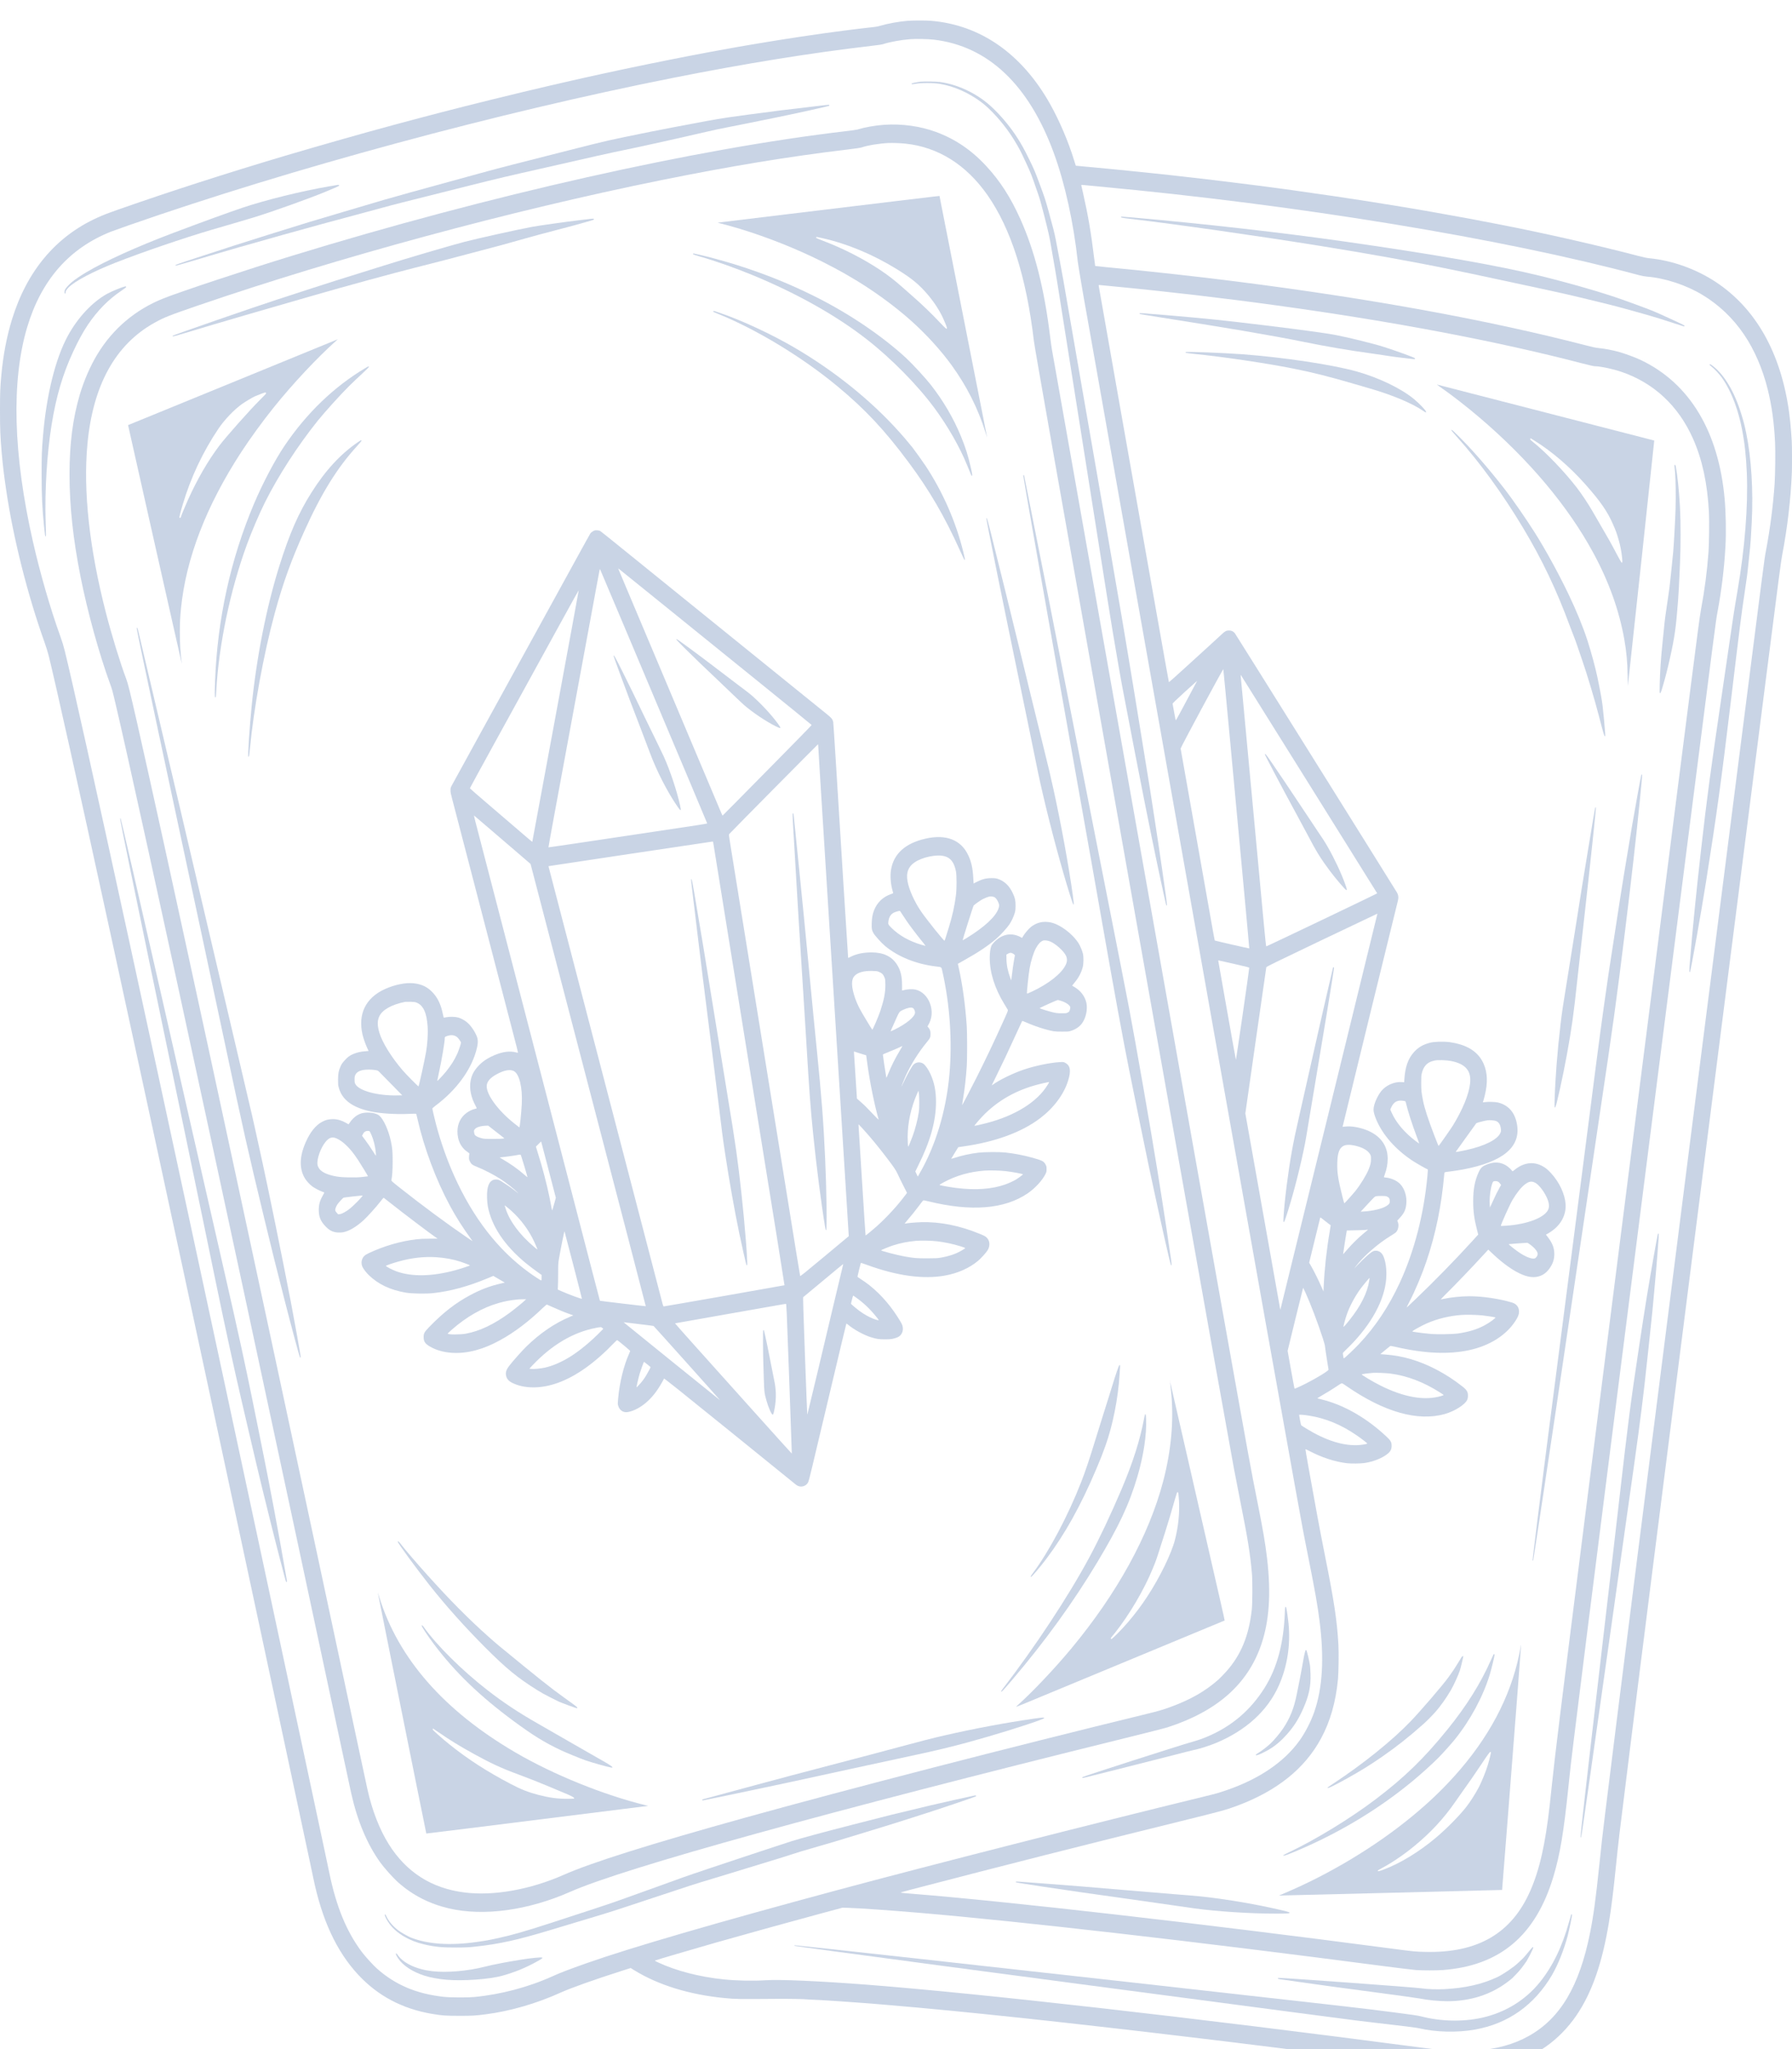 <svg width="350" height="400" viewBox="0 0 350 400" fill="none" xmlns="http://www.w3.org/2000/svg">
<g filter="url(#filter0_i_10_256)">
<path d="M177.278 0.061C175.45 0.221 173.466 0.58 171.887 1.041C171.604 1.124 171.189 1.214 170.964 1.239C170.745 1.265 170.485 1.29 170.387 1.31C170.295 1.322 169.955 1.361 169.638 1.393C168.202 1.553 167.124 1.681 164.592 2.008C159.818 2.622 153.291 3.596 147.9 4.512C147.173 4.633 146.239 4.793 145.824 4.864C145.414 4.934 144.671 5.062 144.181 5.146C143.69 5.235 142.883 5.383 142.393 5.466C132.856 7.163 119.975 9.808 109.815 12.158C109.036 12.337 107.975 12.58 107.451 12.702C105.196 13.214 99.453 14.598 95.746 15.513C88.434 17.326 84.496 18.344 76.516 20.489C71.038 21.968 61.968 24.543 55.671 26.413C44.22 29.82 33.207 33.367 23.554 36.748C20.965 37.658 20.216 37.946 19.005 38.497C10.898 42.166 5.241 48.916 2.329 58.394C1.315 61.685 0.611 65.374 0.259 69.248C0.029 71.784 0 72.636 0 76.26C0.006 79.942 0.052 81.05 0.317 84.233C0.536 86.756 0.755 88.62 1.222 91.757C2.6 101.107 5.391 112.154 8.73 121.478C9.053 122.381 9.358 123.373 9.537 124.103C10.927 129.764 15.257 149.206 21.017 175.68C21.329 177.121 21.692 178.779 21.819 179.362C22.39 181.975 24.933 193.707 26.587 201.359C27.585 205.97 28.554 210.453 28.744 211.317C29.021 212.611 30.641 220.11 31.281 223.068C31.373 223.491 32.382 228.185 33.53 233.506C34.677 238.822 35.715 243.65 35.842 244.233C35.963 244.816 36.17 245.763 36.297 246.346C36.805 248.709 40.374 265.327 42.865 276.924C45.581 289.585 47.155 296.93 50.592 312.978C52.419 321.521 52.984 324.165 55.844 337.537C56.444 340.335 57.649 345.983 58.526 350.088C59.402 354.193 60.296 358.381 60.515 359.406C60.734 360.424 61.034 361.839 61.178 362.544C62.862 370.76 65.733 376.939 69.989 381.512C73.794 385.597 78.569 388.133 84.329 389.113C86.324 389.453 86.941 389.497 89.691 389.504C92.297 389.504 92.759 389.478 94.852 389.209C99.615 388.601 104.804 387.102 109.498 384.97C111.475 384.073 116.019 382.46 121.324 380.763L123.175 380.173L123.809 380.564C128.537 383.491 134.672 385.386 141.528 386.039C143.65 386.244 143.886 386.251 151.532 386.193C154.283 386.174 157.143 386.225 157.702 386.302C157.8 386.315 158.319 386.34 158.855 386.366C159.397 386.385 160.02 386.417 160.239 386.43C160.464 386.449 160.943 386.475 161.306 386.494C161.669 386.513 162.136 386.539 162.344 386.558C162.551 386.577 162.989 386.603 163.324 386.622C163.658 386.641 164.125 386.673 164.362 386.693C164.598 386.705 165.78 386.795 166.985 386.878C170.087 387.102 170.128 387.102 170.416 387.134C170.56 387.154 171.414 387.224 172.319 387.294C175.346 387.538 182.986 388.229 186.1 388.543C186.273 388.562 187.559 388.691 188.954 388.831C190.349 388.972 191.647 389.1 191.837 389.12C192.027 389.139 192.592 389.196 193.094 389.248C193.59 389.299 194.835 389.433 195.862 389.536C196.882 389.638 197.978 389.754 198.295 389.792C198.612 389.824 199.558 389.926 200.4 390.01C201.242 390.099 202.043 390.189 202.187 390.208C202.331 390.221 202.862 390.279 203.369 390.336C203.877 390.388 204.424 390.445 204.58 390.464C204.742 390.484 206.425 390.669 208.328 390.881C213.35 391.438 215.23 391.649 216.574 391.809C216.7 391.828 217.456 391.912 218.246 392.001C219.041 392.097 221.532 392.386 223.781 392.642C227.408 393.064 228.302 393.167 229.201 393.282C229.328 393.301 229.807 393.359 230.268 393.41C233.03 393.737 234.362 393.897 234.564 393.922C234.904 393.967 239.442 394.518 240.416 394.627C240.878 394.684 241.345 394.742 241.454 394.755C241.564 394.774 243.305 394.985 245.317 395.235C247.33 395.479 249.083 395.696 249.209 395.716C249.515 395.76 255.333 396.484 256.648 396.644C257.219 396.715 257.882 396.798 258.118 396.836C258.354 396.868 258.695 396.907 258.868 396.932C259.162 396.964 259.848 397.054 260.396 397.124C260.523 397.137 262.327 397.374 264.403 397.637C266.479 397.899 268.728 398.187 269.391 398.277C270.06 398.36 271.495 398.552 272.591 398.693C273.686 398.834 274.684 398.962 274.811 398.981C274.938 398.994 275.382 399.052 275.791 399.11C276.206 399.161 276.644 399.218 276.771 399.238C277.584 399.346 279.995 399.66 280.231 399.686C280.392 399.705 280.583 399.737 280.663 399.75C281.863 399.987 286.453 400.083 288.534 399.916C293.833 399.494 298.256 398.047 301.854 395.568C304.12 394.006 306.242 391.848 307.891 389.433C310.918 384.995 312.93 379.238 314.245 371.266C314.729 368.339 315.104 365.317 315.692 359.534C315.773 358.759 315.877 357.766 315.923 357.325C316.044 356.217 316.234 354.52 316.269 354.251C316.286 354.129 316.321 353.822 316.35 353.578C316.546 351.926 317.768 342.071 318.575 335.648C318.748 334.271 319.123 331.274 319.411 328.988C319.838 325.606 320.149 323.122 320.415 320.983C320.507 320.278 320.887 317.262 321.055 315.956C321.314 313.919 322.139 307.4 322.583 303.852C322.773 302.322 322.998 300.574 323.073 299.978C323.148 299.376 323.355 297.75 323.534 296.36C323.707 294.97 323.978 292.819 324.14 291.589C324.866 285.871 325.039 284.494 325.61 279.998C326.261 274.875 326.648 271.821 327.196 267.511C327.38 266.031 327.691 263.579 327.887 262.067C328.228 259.391 328.562 256.739 329.277 251.149C329.467 249.65 329.629 248.338 329.646 248.235C329.715 247.659 331.18 236.183 331.52 233.506C331.739 231.777 332.183 228.306 332.5 225.79C332.817 223.273 333.181 220.417 333.308 219.45C333.509 217.913 334.778 207.923 335.274 204.017C335.372 203.261 335.614 201.34 335.816 199.758C336.335 195.717 337.603 185.747 338.059 182.148C338.088 181.955 338.618 177.793 339.506 170.845C339.771 168.751 340.215 165.306 340.481 163.192C340.752 161.079 341.219 157.403 341.524 155.027C341.824 152.652 342.32 148.771 342.62 146.414C342.925 144.051 343.416 140.209 343.715 137.865C344.015 135.521 344.505 131.673 344.805 129.316C347.446 108.638 347.85 105.551 348.069 104.424C349.107 99.039 349.775 93.314 349.972 88.171C350.018 86.814 350.006 83.016 349.948 82.088C349.931 81.825 349.885 81.159 349.85 80.615C349.77 79.34 349.608 77.765 349.424 76.407C347.821 64.849 342.914 56.178 335.066 51.016C331.243 48.506 326.602 46.847 322.179 46.418C321.677 46.373 321.026 46.233 320.017 45.97C312.302 43.94 301.502 41.487 293.118 39.861C289.693 39.195 288.724 39.009 287.121 38.708C284.878 38.292 282.226 37.812 280.173 37.453C279.349 37.312 278.443 37.152 278.155 37.101C277.607 37.005 276.391 36.793 275.762 36.691C275.555 36.659 274.765 36.524 274.004 36.396C270.296 35.782 264.824 34.917 260.972 34.353C258.654 34.008 253.782 33.31 252.219 33.098C251.96 33.066 251.008 32.938 250.103 32.81C245.225 32.144 236.317 31.049 231.421 30.505C230.931 30.454 230.412 30.396 230.268 30.377C229.91 30.332 229.547 30.294 229.172 30.249C228.659 30.197 224.098 29.711 223.752 29.672C222.628 29.557 220.898 29.378 220.581 29.352C220.373 29.333 220.102 29.301 219.976 29.288C219.849 29.275 219.578 29.243 219.37 29.224C219.163 29.211 218.724 29.166 218.39 29.134C218.055 29.096 217.617 29.058 217.41 29.038C215.755 28.878 214.273 28.744 214.008 28.712C213.835 28.699 212.889 28.609 211.909 28.52C210.929 28.43 210.121 28.353 210.116 28.347C210.11 28.334 209.971 27.879 209.798 27.335C208.657 23.621 206.915 19.541 205.093 16.301C199.569 6.478 191.468 0.836 181.775 0.055C180.841 -0.022 178.206 -0.016 177.278 0.061ZM182.352 3.737C192.973 4.979 200.965 12.542 205.86 25.977C208.022 31.92 209.672 39.425 210.519 47.187C210.594 47.866 211.747 54.654 212.191 57.017C212.237 57.26 213.368 63.632 214.7 71.169C216.037 78.707 217.45 86.686 217.842 88.908C218.234 91.124 219.52 98.373 220.696 105.013C225.534 132.326 233.918 179.554 236.87 196.172C245.934 247.147 249.677 268.119 252.836 285.634C254.451 294.567 254.508 294.887 255.552 300.106C256.873 306.728 257.351 309.437 257.737 312.536C258.643 319.734 258.314 325.427 256.728 330.076C256.065 332.023 254.929 334.232 253.765 335.84C250.766 339.983 245.911 343.275 239.615 345.439C238.041 345.983 237.504 346.137 234.938 346.758C213.921 351.875 181.406 360.161 163.756 364.907C139.919 371.317 123.106 376.216 114.485 379.258C111.095 380.455 109.457 381.083 107.975 381.755C103.23 383.907 97.827 385.335 92.603 385.834C91.294 385.956 87.938 385.937 86.693 385.802C81.33 385.207 77.219 383.471 73.621 380.276C72.82 379.559 71.338 377.926 70.617 376.965C67.688 373.046 65.704 368.237 64.349 361.743C64.171 360.879 63.779 359.034 63.484 357.645C63.185 356.255 61.553 348.602 59.852 340.643C56.588 325.382 56.023 322.731 51.981 303.852C29.626 199.489 15.568 134.842 12.662 123.104C12.414 122.105 12.161 121.26 11.774 120.19C9.831 114.811 7.842 107.94 6.429 101.715C2.572 84.739 2.18 70.369 5.299 59.905C8.049 50.69 13.487 44.478 21.652 41.231C21.992 41.097 23.554 40.54 25.117 39.989C56.934 28.891 97.158 18.005 131.438 11.204C145.732 8.367 158.515 6.311 170.214 4.953C171.696 4.781 172.296 4.691 172.665 4.563C173.824 4.179 176.096 3.775 177.797 3.647C178.84 3.564 181.32 3.615 182.352 3.737ZM214.555 32.4C253.528 36.006 293.476 42.557 320.132 49.716C320.703 49.87 321.245 49.966 321.718 50.005C325.235 50.293 329.329 51.644 332.512 53.565C335.724 55.505 338.439 58.086 340.584 61.23C342.654 64.266 344.263 67.986 345.272 72.066C346.056 75.261 346.495 78.418 346.691 82.344C346.777 84.086 346.725 88.6 346.604 90.445C346.304 94.787 345.728 99.224 344.869 103.752C344.592 105.212 344.696 104.424 339.598 144.365C336.237 170.685 334.536 184.024 330.107 218.778C321.758 284.289 315.312 335.244 313.507 349.992C312.965 354.379 312.815 355.736 312.377 359.944C311.679 366.661 311.224 369.985 310.56 373.302C308.473 383.721 304.754 389.984 298.596 393.436C295.667 395.082 292.259 396.016 288.073 396.324C286.948 396.407 284.019 396.407 282.768 396.324C282.232 396.285 280.156 396.042 278.155 395.78C233.001 389.837 191.814 385.168 169.234 383.42C160.031 382.716 152.27 382.37 149.485 382.562C147.115 382.716 143.852 382.652 141.326 382.389C136.627 381.909 132.014 380.711 128.491 379.059C127.972 378.816 127.863 378.745 127.955 378.701C128.191 378.592 135.162 376.542 139.885 375.191C144.798 373.789 155.718 370.766 160.268 369.549C160.919 369.377 162.153 369.044 163.007 368.813L164.564 368.39L165.688 368.429C168.035 368.506 173.732 368.903 179.555 369.396C199.454 371.086 233.22 374.954 270.256 379.802C273.208 380.186 276.062 380.532 276.598 380.57C277.844 380.654 280.606 380.654 281.73 380.57C292.951 379.751 299.962 373.834 303.416 362.268C304.696 357.984 305.406 353.745 306.322 344.901C306.714 341.104 306.801 340.367 307.366 335.744C308.26 328.418 311.085 305.953 313.732 285.121C314.032 282.758 314.977 275.298 315.836 268.535C317.468 255.702 320.911 228.607 321.602 223.196C321.822 221.467 322.773 214.032 323.707 206.674C325.518 192.464 327.628 175.917 329.335 162.552C334.934 118.679 335.13 117.149 335.412 115.676C336.225 111.372 336.767 106.941 337.004 102.644C337.154 99.999 337.084 96.067 336.848 93.422C335.666 80.205 329.986 70.798 320.449 66.27C319.365 65.758 317.336 65.009 316.125 64.676C314.92 64.349 313.38 64.055 312.342 63.958C311.708 63.901 311.131 63.773 309.603 63.382C290.627 58.47 267.77 54.295 241.627 50.971C233.866 49.979 223.787 48.871 216.026 48.147C214.873 48.038 213.915 47.936 213.904 47.923C213.892 47.91 213.794 47.187 213.691 46.309C213.12 41.558 212.514 38.004 211.586 33.937C211.361 32.977 211.182 32.163 211.182 32.131C211.182 32.099 211.321 32.087 211.488 32.106C211.649 32.125 213.033 32.259 214.555 32.4ZM217.727 51.926C227.731 52.88 239.061 54.199 249.498 55.64C272.251 58.778 292.294 62.582 308.952 66.917C310.163 67.231 311.27 67.487 311.42 67.487C312.469 67.487 314.891 67.986 316.557 68.543C322.963 70.689 327.824 75.204 330.684 81.671C332.477 85.725 333.469 90.329 333.775 95.971C333.861 97.598 333.809 102.119 333.688 103.829C333.417 107.524 332.939 111.167 332.206 115.099C331.987 116.297 331.549 119.569 330.223 129.956C329.283 137.282 328.262 145.294 327.945 147.759C324.353 175.814 313.622 260.146 309.845 289.956C304.719 330.416 303.716 338.548 303.122 344.261C302.978 345.65 302.782 347.482 302.684 348.327C301.813 356.063 300.7 360.962 298.884 365.105C295.234 373.424 288.621 377.266 278.386 377.023C276.275 376.971 276.414 376.984 271.582 376.35C234.316 371.445 196.934 367.174 178.2 365.682C177.041 365.585 176.021 365.496 175.934 365.47C175.813 365.438 176.344 365.278 178.068 364.83C196.565 360.008 211.303 356.274 230.695 351.491C238.577 349.55 239.511 349.294 241.714 348.468C249.446 345.567 254.854 341.219 258.014 335.359C259.819 332.023 260.892 328.264 261.324 323.8C261.445 322.494 261.497 318.697 261.41 317.089C261.157 312.453 260.574 308.579 258.787 299.69C258.297 297.244 257.622 293.754 257.294 291.941C255.898 284.34 254.935 278.935 254.97 278.897C254.987 278.878 255.322 279.025 255.708 279.23C258.158 280.517 260.753 281.362 263.077 281.631C263.907 281.727 265.683 281.708 266.462 281.599C268.214 281.349 270.025 280.626 271.063 279.755C271.593 279.313 271.801 278.89 271.801 278.25C271.801 277.494 271.634 277.206 270.642 276.29C267.044 272.954 262.956 270.54 258.954 269.4C258.481 269.265 257.934 269.118 257.743 269.08C257.553 269.041 257.357 268.996 257.311 268.977C257.265 268.958 257.761 268.644 258.435 268.254C259.104 267.876 260.13 267.242 260.73 266.845C261.324 266.448 261.883 266.089 261.976 266.051C262.12 265.993 262.2 266.031 262.967 266.563C270.331 271.654 276.921 273.524 282.209 272.019C284.146 271.468 286.164 270.181 286.574 269.24C286.741 268.862 286.758 268.145 286.62 267.792C286.447 267.37 286.245 267.133 285.599 266.627C282.445 264.142 278.87 262.266 275.41 261.273C273.813 260.812 272.343 260.55 270.584 260.415L269.593 260.338L270.521 259.57C271.034 259.147 271.49 258.776 271.53 258.75C271.576 258.718 272.026 258.795 272.579 258.923C278.253 260.236 283.016 260.434 287.069 259.532C291.008 258.654 294.185 256.631 295.972 253.871C296.451 253.134 296.647 252.667 296.682 252.199C296.745 251.258 296.255 250.553 295.338 250.272C292.847 249.522 289.583 249.036 286.995 249.036C285.426 249.036 283.397 249.241 281.99 249.548C281.661 249.618 281.384 249.67 281.378 249.657C281.373 249.65 281.747 249.266 282.209 248.805C284.406 246.628 287.525 243.375 289.924 240.755L290.685 239.929L291.163 240.39C293.02 242.177 294.675 243.445 296.243 244.297C297.731 245.104 298.948 245.417 300.014 245.27C301.064 245.123 301.894 244.617 302.569 243.708C303.261 242.786 303.583 241.857 303.578 240.807C303.572 239.558 303.203 238.636 302.188 237.329L301.94 237.016L302.419 236.74C304.696 235.421 305.919 233.353 305.78 231.06C305.659 229.139 304.575 226.802 302.995 225.073C302.344 224.349 301.923 224.003 301.277 223.644C299.501 222.665 297.564 222.927 295.788 224.387C295.442 224.675 295.401 224.682 295.286 224.503C295.24 224.426 295.05 224.227 294.865 224.048C293.689 222.934 292.201 222.645 290.627 223.228C289.543 223.632 289.203 223.926 288.794 224.836C288.044 226.481 287.727 228.178 287.733 230.497C287.733 232.469 287.934 233.974 288.471 236.049L288.713 236.996L287.473 238.36C284.284 241.87 279.92 246.333 276.541 249.542C275.941 250.118 275.301 250.72 275.128 250.886C274.955 251.053 274.782 251.207 274.742 251.232C274.707 251.258 274.949 250.752 275.284 250.105C276.46 247.819 277.705 244.86 278.605 242.216C280.415 236.862 281.546 231.348 282.076 225.265C282.122 224.759 281.932 224.842 283.546 224.637C284.135 224.56 285.138 224.4 285.778 224.285C293.458 222.838 296.964 219.975 296.318 215.665C295.961 213.257 294.686 211.74 292.57 211.215C292.069 211.093 290.702 211.055 289.993 211.144L289.612 211.189L289.722 210.875C289.78 210.702 289.906 210.228 290.004 209.825C290.604 207.327 290.529 205.387 289.774 203.664C288.73 201.289 286.533 199.899 283.079 199.432C281.926 199.278 280.11 199.335 279.28 199.553C277.907 199.918 277.008 200.443 276.16 201.385C275.007 202.665 274.442 204.286 274.286 206.719L274.252 207.27L273.842 207.238C272.591 207.135 271.201 207.628 270.198 208.538C269.247 209.402 268.266 211.464 268.266 212.611C268.266 213.059 268.48 213.821 268.837 214.647C270.1 217.586 272.574 220.385 275.82 222.543C276.593 223.055 278.686 224.253 278.812 224.253C278.899 224.253 278.893 224.458 278.789 225.585C278.092 233.064 276.224 240.275 273.404 246.378C271.242 251.059 268.618 254.991 265.406 258.392C264.357 259.5 262.558 261.19 262.448 261.165C262.414 261.152 262.281 260.396 262.275 260.172C262.27 260.114 262.495 259.852 262.777 259.589C267.263 255.318 270.042 250.675 270.654 246.423C270.924 244.54 270.757 242.581 270.221 241.281C269.858 240.403 269.12 239.987 268.324 240.198C267.845 240.326 266.519 241.486 264.928 243.17L264.495 243.624L264.807 243.208C266.277 241.249 269.102 238.777 271.639 237.233C272.02 237.003 272.441 236.727 272.574 236.619C273.069 236.215 273.283 235.235 273.018 234.563L272.902 234.281L273.462 233.666C274.257 232.796 274.551 232.149 274.667 231.054C274.822 229.536 274.332 227.986 273.41 227.07C272.793 226.456 271.686 225.969 270.705 225.873C270.475 225.854 270.284 225.815 270.284 225.79C270.284 225.764 270.359 225.534 270.457 225.277C270.844 224.234 271.034 223.222 271.034 222.191C271.034 219.565 269.523 217.574 266.756 216.543C265.383 216.037 263.838 215.787 262.812 215.909C262.5 215.947 262.235 215.973 262.224 215.96C262.206 215.941 272.833 172.542 273.023 171.844C273.191 171.229 273.121 170.678 272.804 170.16C270.746 166.81 241.322 119.768 241.177 119.601C240.866 119.236 240.52 119.076 240.041 119.076C239.522 119.076 239.257 119.211 238.658 119.781C238.404 120.024 237.285 121.049 236.178 122.06C235.065 123.066 232.851 125.089 231.248 126.549C229.645 128.01 228.319 129.188 228.302 129.169C228.284 129.143 227.131 122.714 225.747 114.875C224.358 107.037 221.279 89.651 218.903 76.241C216.527 62.831 214.584 51.804 214.584 51.74C214.584 51.637 214.619 51.625 214.803 51.644C214.919 51.657 216.239 51.785 217.727 51.926ZM240.22 140.234C240.906 147.65 242.042 159.881 242.746 167.419C243.449 174.956 244.014 181.129 243.997 181.136C243.939 181.161 237.308 179.644 237.262 179.599C237.245 179.573 237.06 178.638 236.864 177.518C234.702 165.382 230.602 142.226 230.591 142.124C230.579 141.919 238.877 126.505 238.929 126.639C238.952 126.703 239.528 132.819 240.22 140.234ZM255.685 149.085C262.979 160.772 268.964 170.352 268.981 170.384C269.01 170.435 247.451 180.739 247.312 180.739C247.272 180.739 247.093 179.055 246.805 175.968C246.563 173.342 245.462 161.572 244.366 149.808C243.27 138.044 242.359 128.259 242.336 128.067C242.313 127.83 242.325 127.734 242.359 127.779C242.394 127.811 248.391 137.404 255.685 149.085ZM232.534 131.314C231.825 132.646 230.885 134.394 230.458 135.195C230.026 136.002 229.657 136.636 229.634 136.604C229.611 136.578 229.472 135.861 229.322 135.015C229.172 134.17 229.04 133.434 229.022 133.376C229.005 133.299 229.651 132.672 231.392 131.083C232.713 129.879 233.803 128.9 233.814 128.9C233.826 128.9 233.249 129.988 232.534 131.314ZM269.016 174.399C269.016 174.457 250.097 251.623 250.074 251.648C250.063 251.661 250.028 251.52 249.994 251.328C249.913 250.88 246.378 231.066 244.62 221.153L243.23 213.353L245.26 199.156C246.373 191.35 247.301 184.895 247.324 184.818C247.364 184.69 248.904 183.934 258.147 179.522C264.08 176.692 268.947 174.373 268.976 174.373C268.999 174.367 269.016 174.38 269.016 174.399ZM241.068 184.171C243.438 184.703 243.991 184.844 243.991 184.927C243.997 185.247 241.42 202.986 241.385 202.883C241.362 202.819 241.056 201.154 240.71 199.182C240.359 197.209 239.592 192.887 239.004 189.576C238.415 186.272 237.937 183.537 237.937 183.505C237.937 183.473 237.983 183.467 238.041 183.486C238.092 183.499 239.453 183.813 241.068 184.171ZM283.397 203.114C286.245 203.677 287.392 205.022 287.127 207.488C286.897 209.607 285.714 212.515 283.812 215.64C283.46 216.216 281.355 219.239 281.004 219.668C280.952 219.732 280.888 219.572 280.133 217.625C278.934 214.513 278.207 212.271 277.93 210.837C277.607 209.133 277.584 208.922 277.579 207.411C277.579 206.098 277.59 205.925 277.711 205.47C277.884 204.792 278.086 204.382 278.42 203.985C278.847 203.485 279.383 203.197 280.225 203.018C280.831 202.89 282.514 202.941 283.397 203.114ZM274.321 210.926C274.517 210.971 274.528 210.99 274.626 211.413C274.972 212.899 275.762 215.345 276.691 217.836C276.979 218.592 277.198 219.219 277.186 219.232C277.181 219.245 276.898 219.046 276.569 218.797C274.344 217.132 272.637 215.115 271.772 213.123L271.541 212.591L271.72 212.188C272.233 211.029 273.023 210.651 274.321 210.926ZM292.126 214.807C292.72 215.006 293.055 215.531 293.147 216.421C293.176 216.741 293.164 216.863 293.072 217.1C292.542 218.425 290.016 219.706 286.372 220.5C284.867 220.827 284.29 220.923 284.336 220.833C284.359 220.795 285.27 219.52 286.36 218.009L288.344 215.255L288.753 215.108C289.139 214.98 290.108 214.75 290.581 214.685C290.944 214.634 291.815 214.705 292.126 214.807ZM264.68 219.648C266.162 219.981 267.211 220.59 267.621 221.365C267.759 221.634 267.776 221.717 267.77 222.268C267.77 222.946 267.69 223.318 267.344 224.202C266.911 225.309 265.793 227.141 264.732 228.486C264.311 229.017 262.656 230.862 262.564 230.9C262.541 230.906 262.373 230.33 262.195 229.619C261.318 226.11 261.134 224.861 261.191 222.914C261.278 219.917 262.172 219.085 264.68 219.648ZM292.634 226.693C292.738 226.763 292.905 226.936 293.003 227.07L293.182 227.32L292.928 227.756C292.559 228.402 292.086 229.35 291.521 230.599L291.013 231.713L290.967 231.201C290.892 230.285 291.002 228.864 291.221 227.884C291.4 227.109 291.555 226.686 291.694 226.622C291.936 226.513 292.432 226.552 292.634 226.693ZM299.859 226.891C300.51 227.237 301.473 228.435 302.044 229.632C302.54 230.657 302.661 231.476 302.396 232.091C301.727 233.673 298.331 234.986 294.196 235.267C293.626 235.306 293.153 235.325 293.135 235.306C293.049 235.21 294.848 231.188 295.401 230.253C296.232 228.851 297.114 227.743 297.835 227.205C298.654 226.59 299.149 226.52 299.859 226.891ZM271.005 229.632C271.351 229.824 271.438 229.991 271.438 230.477C271.438 230.913 271.345 231.054 270.832 231.393C270.008 231.937 268.238 232.373 266.404 232.488L265.758 232.527L266.911 231.284C268.509 229.562 268.503 229.568 268.826 229.504C268.976 229.472 269.466 229.453 269.91 229.459C270.642 229.472 270.746 229.491 271.005 229.632ZM259.415 234.819C259.669 235.005 259.888 235.165 259.9 235.178C259.911 235.191 259.825 235.741 259.71 236.401C259.104 239.904 258.677 243.797 258.533 247.147L258.493 248.107L258.083 247.179C257.524 245.904 256.694 244.233 256.152 243.285L255.696 242.491L256.763 238.13C257.351 235.728 257.847 233.724 257.859 233.679C257.876 233.628 258.072 233.756 258.418 234.038C258.712 234.281 259.162 234.633 259.415 234.819ZM267.142 236.094C267.107 236.126 266.75 236.426 266.335 236.772C265.239 237.688 264.201 238.706 263.204 239.84L262.327 240.845L262.362 240.57C262.448 239.923 262.852 237.304 262.95 236.772L263.054 236.196L264.939 236.158C265.977 236.132 266.848 236.1 266.865 236.074C266.888 236.055 266.969 236.036 267.05 236.036C267.136 236.036 267.171 236.061 267.142 236.094ZM298.855 238.943C299.761 239.609 300.326 240.326 300.326 240.788C300.326 241.037 300.147 241.364 299.905 241.569C299.449 241.947 297.967 241.402 296.434 240.301C295.563 239.68 294.6 238.892 294.675 238.866C294.727 238.847 297.523 238.642 298.221 238.604C298.342 238.597 298.532 238.7 298.855 238.943ZM267.43 245.994C267.055 248.37 265.793 250.906 263.607 253.646C262.823 254.633 262.385 255.113 262.385 254.985C262.385 254.806 262.789 253.326 263.031 252.641C263.584 251.04 264.605 249.119 265.7 247.608C266.167 246.967 267.453 245.424 267.494 245.462C267.499 245.475 267.471 245.712 267.43 245.994ZM254.97 248.312C256.048 250.713 257.34 254.107 258.378 257.297C258.677 258.212 258.775 258.609 258.816 259.026C258.845 259.327 258.891 259.698 258.925 259.858C258.954 260.018 259.087 260.844 259.214 261.702C259.346 262.554 259.462 263.297 259.479 263.348C259.577 263.63 255.454 266.006 253.223 266.947C253.021 267.03 252.842 267.088 252.831 267.069C252.813 267.05 252.508 265.385 252.144 263.367L251.487 259.698L252.992 253.531C253.822 250.144 254.508 247.371 254.52 247.371C254.532 247.371 254.733 247.793 254.97 248.312ZM289.578 252.782C290.466 252.878 292.028 253.121 292.074 253.173C292.172 253.281 290.939 254.184 289.976 254.703C288.482 255.51 286.862 256.003 284.7 256.317C283.766 256.445 280.813 256.496 279.597 256.406C278.599 256.33 277.083 256.144 276.258 256.009C275.803 255.933 275.803 255.933 275.929 255.817C276.166 255.606 277.85 254.69 278.674 254.332C280.704 253.441 283.097 252.859 285.467 252.686C286.453 252.615 288.425 252.66 289.578 252.782ZM271.495 264.123C274.817 264.552 278.063 265.782 281.252 267.825C281.626 268.061 281.943 268.279 281.961 268.311C281.978 268.337 281.776 268.426 281.511 268.503C278.282 269.477 274.205 268.772 269.593 266.454C268.041 265.673 265.839 264.354 265.966 264.277C266.041 264.226 267.419 264.046 268.093 263.995C268.71 263.95 270.728 264.021 271.495 264.123ZM255.725 272.352C258.966 272.871 262.027 274.145 265.026 276.226C265.92 276.841 267.055 277.718 267.055 277.789C267.055 277.814 266.906 277.866 266.727 277.904C263.832 278.519 260.355 277.763 256.532 275.676C255.719 275.234 254.243 274.331 254.128 274.209C254.088 274.171 253.736 272.352 253.736 272.198C253.736 272.115 254.699 272.186 255.725 272.352Z" fill="#B7C5DC" fill-opacity="0.75"/>
<path d="M179.786 11.946C179.319 11.991 178.114 12.235 178.062 12.292C178.027 12.331 178.027 12.376 178.062 12.414C178.102 12.459 178.304 12.446 178.696 12.376C179.907 12.158 182.294 12.158 183.62 12.382C186.348 12.837 189.242 14.124 191.67 15.949C193.463 17.294 195.758 19.836 197.413 22.301C198.226 23.505 199.108 25.036 199.621 26.118C200.988 29.006 201.357 29.852 201.812 31.164C202.078 31.933 202.493 33.117 202.735 33.803C203.058 34.718 203.363 35.801 203.894 37.869C204.742 41.186 204.995 42.307 205.266 43.953C205.382 44.619 205.537 45.522 205.612 45.944C205.843 47.206 206.321 50.004 206.541 51.413C206.656 52.137 207.849 59.655 209.193 68.127C210.536 76.6 212.82 91.008 214.267 100.146C215.709 109.285 217.087 117.917 217.329 119.326C218.419 125.743 218.822 128.099 219.139 129.764C220.5 136.93 222.795 148.803 223.47 152.139C223.914 154.342 224.525 157.371 224.825 158.87C225.903 164.204 227.708 172.638 227.794 172.734C227.829 172.766 227.869 172.766 227.904 172.728C227.967 172.657 227.846 171.69 227.033 166.074C226.485 162.283 226.163 160.118 225.511 155.892C225.246 154.163 224.842 151.556 224.617 150.096C224.392 148.636 223.078 140.548 221.7 132.134C219.722 120.069 218.569 113.262 216.256 99.986C214.642 90.72 212.318 77.381 211.096 70.337C209.873 63.292 208.668 56.344 208.415 54.903C208.167 53.456 207.838 51.586 207.694 50.741C207.44 49.287 206.633 44.971 206.195 42.736C205.958 41.513 205.699 40.482 204.805 37.248C204.188 35.013 204.044 34.571 203.104 32.048C202.153 29.474 202.008 29.141 201.034 27.143C199.996 25.023 199.293 23.768 198.33 22.34C196.905 20.227 195.072 18.113 193.296 16.532C190.597 14.143 186.919 12.44 183.517 11.998C182.848 11.908 180.472 11.876 179.786 11.946Z" fill="#B7C5DC" fill-opacity="0.75"/>
<path d="M160.614 16.583C157.483 16.942 153.816 17.377 152.311 17.569C142.266 18.876 141.251 19.023 137.867 19.65C133.035 20.553 128.993 21.322 127.171 21.693C118.245 23.506 119.144 23.301 111.083 25.343C100.808 27.943 97.464 28.808 94.045 29.743C80.806 33.367 76.931 34.443 74.901 35.039C73.886 35.34 70.369 36.377 67.088 37.351C60.942 39.163 59.823 39.502 53.48 41.487C47.426 43.377 44.053 44.459 39.757 45.874C38.76 46.201 37.139 46.739 36.153 47.059C34.418 47.635 34.089 47.776 34.297 47.859C34.343 47.885 35.98 47.424 37.923 46.841C41.106 45.893 43.367 45.227 46.734 44.254C50.297 43.223 60.313 40.418 62.879 39.733C64.989 39.169 71.545 37.402 74.901 36.492C77.513 35.782 76.579 36.019 91.94 32.163C97.06 30.876 99.349 30.338 106.442 28.744C109.359 28.091 113.765 27.085 116.279 26.509C117.501 26.227 119.15 25.862 119.94 25.702C124.426 24.786 131.126 23.313 136.512 22.058C139.302 21.412 140.75 21.098 142.797 20.707C143.639 20.547 145.374 20.201 146.66 19.939C147.946 19.676 150.062 19.247 151.365 18.984C155.419 18.158 161.877 16.737 161.957 16.647C162.038 16.557 161.952 16.448 161.807 16.455C161.738 16.461 161.202 16.519 160.614 16.583Z" fill="#B7C5DC" fill-opacity="0.75"/>
<path d="M172.694 20.361C170.918 20.483 168.94 20.835 167.475 21.283C167.302 21.334 166.288 21.482 165.227 21.604C135.929 25.023 95.659 34.078 56.992 45.944C48.129 48.66 35.26 52.925 31.961 54.237C26.501 56.408 22.096 60.11 19.063 65.085C17.662 67.378 16.404 70.26 15.586 73.026C14.213 77.682 13.579 82.606 13.579 88.594C13.579 94.825 14.277 101.28 15.747 108.664C17.114 115.516 19.363 123.649 21.507 129.508C21.888 130.539 21.951 130.776 22.545 133.286C24.754 142.61 31.598 173.81 40.795 216.447C41.527 219.841 42.427 224.003 42.79 225.694C43.303 228.07 45.425 237.938 47.051 245.482C47.126 245.834 47.397 247.089 47.651 248.267C52.218 269.49 63.986 324.441 67.198 339.554C67.838 342.545 68.478 345.529 68.622 346.182C69.816 351.484 71.73 356.031 74.273 359.566C75.069 360.674 76.816 362.614 77.807 363.491C80.61 365.97 83.873 367.641 87.644 368.525C94.442 370.119 103.132 368.935 111.4 365.285C121.952 360.623 161.623 349.646 220.004 335.231C223.983 334.252 227.604 333.329 228.048 333.182C237.689 330.057 243.657 324.806 246.315 317.108C247.906 312.491 248.281 307.093 247.474 300.202C247.134 297.295 246.667 294.567 245.577 289.117C244.314 282.829 244.135 281.83 238.398 249.772C236.034 236.574 230.839 207.366 223.833 167.899C223.406 165.485 222.709 161.553 222.282 159.158C221.192 153.029 218.205 136.168 214.792 116.925C212.318 102.971 210.317 91.668 206.333 69.184C205.952 67.032 205.566 64.842 205.468 64.317C205.376 63.786 205.209 62.607 205.099 61.691C203.969 52.393 202.083 44.958 199.264 38.708C197.384 34.533 195.36 31.382 192.696 28.488C189.773 25.311 186.596 23.153 182.796 21.751C179.694 20.617 176.119 20.124 172.694 20.361ZM176.863 24.043C183.246 24.716 188.723 28.155 192.881 34.104C197.465 40.668 200.469 50.107 201.928 62.543C202.078 63.85 206.483 88.805 220.789 169.372C221.215 171.786 221.942 175.878 222.403 178.465C222.864 181.053 223.406 184.107 223.608 185.254C223.81 186.4 224.577 190.703 225.309 194.827C226.67 202.493 226.906 203.825 230.354 223.196C235.63 252.846 239.857 276.457 241.016 282.739C241.293 284.206 241.858 287.145 242.284 289.271C243.703 296.334 244.193 299.395 244.522 303.244C244.643 304.653 244.62 308.944 244.493 310.16C243.939 315.303 242.371 319.1 239.465 322.334C238.957 322.898 238.283 323.596 237.966 323.877C235.417 326.132 232.459 327.822 228.567 329.231C227.062 329.775 226.324 329.993 224.012 330.557C197.107 337.114 165.463 345.285 145.507 350.831C127.038 355.961 115.523 359.585 110.161 361.955C103.536 364.881 96.403 366.149 90.671 365.419C84.277 364.606 79.364 361.468 75.945 356.025C74.123 353.124 72.675 349.397 71.759 345.26C71.632 344.69 70.992 341.718 70.34 338.657C67.042 323.154 58.11 281.439 52.621 255.888C43.465 213.264 37.214 184.389 32.031 160.727C30.324 152.933 27.694 141.105 26.755 136.994C25.325 130.75 25.019 129.521 24.65 128.522C23.433 125.269 21.813 119.979 20.694 115.644C17.465 103.137 16.226 91.892 17.073 82.728C18.128 71.227 22.534 63.248 30.162 59.015C32.082 57.945 32.982 57.593 38.546 55.678C66.079 46.233 99.828 37.101 129.073 31.184C142.647 28.436 154.121 26.547 165.515 25.19C167.135 24.997 168.029 24.863 168.283 24.78C169.436 24.376 171.765 23.998 173.559 23.915C174.326 23.883 175.929 23.941 176.863 24.043Z" fill="#B7C5DC" fill-opacity="0.75"/>
<path d="M175.087 35.244C170.63 35.782 160.954 36.953 153.579 37.837C146.204 38.721 140.167 39.457 140.162 39.464C140.156 39.47 140.312 39.515 140.508 39.56C141.148 39.701 143.2 40.271 144.48 40.661C149.854 42.294 155.442 44.51 160.499 47.027C161.732 47.641 164.229 48.961 164.737 49.268C164.927 49.383 165.475 49.697 165.947 49.972C170.151 52.393 174.677 55.659 178.125 58.771C181.003 61.358 183.759 64.4 185.823 67.237C188.821 71.368 191.024 75.729 192.477 80.423C192.644 80.967 192.789 81.396 192.789 81.377C192.789 81.358 192.477 79.769 192.102 77.855C186.971 51.855 184.18 37.722 183.874 36.185C183.672 35.154 183.505 34.296 183.505 34.283C183.505 34.232 183.321 34.251 175.087 35.244ZM160.602 42.486C165.457 43.569 170.428 45.637 175.121 48.519C178.108 50.357 179.625 51.612 181.383 53.731C182.536 55.115 183.569 56.728 184.203 58.137C185.293 60.577 185.235 60.718 183.788 59.175C181.977 57.247 180.115 55.454 178.074 53.674C177.797 53.437 176.966 52.7 176.228 52.047C174.77 50.754 173.461 49.736 171.973 48.743C168.629 46.508 164.621 44.465 160.7 42.986C160.008 42.723 159.42 42.474 159.391 42.429C159.357 42.358 159.438 42.256 159.536 42.256C159.559 42.256 160.037 42.358 160.602 42.486Z" fill="#B7C5DC" fill-opacity="0.75"/>
<path d="M115.466 38.715C115.356 38.727 114.393 38.836 113.332 38.964C110.68 39.272 105.225 40.04 103.962 40.277C100.975 40.834 93.681 42.454 90.787 43.191C88.255 43.837 78.816 46.617 74.999 47.834C74.451 48.006 73.269 48.378 72.376 48.653C65.987 50.638 64.188 51.208 60.169 52.515C57.678 53.322 55.02 54.186 54.259 54.436C49.807 55.877 33.864 61.397 33.731 61.538C33.703 61.576 33.703 61.621 33.737 61.659C33.778 61.704 34.562 61.493 36.13 61.013C37.41 60.622 39.953 59.866 41.775 59.322C45.437 58.233 48.516 57.343 61.207 53.68C67.054 51.99 76.971 49.281 80.961 48.282C84.162 47.481 89.691 46.047 90.989 45.688C91.686 45.496 93.047 45.138 94.016 44.888C96.311 44.305 99.419 43.453 102.607 42.544C104.02 42.141 106.482 41.474 108.085 41.065C110.559 40.437 114.301 39.413 115.639 39.009C116.232 38.823 116.117 38.631 115.466 38.715Z" fill="#B7C5DC" fill-opacity="0.75"/>
<path d="M135.376 45.509C135.22 45.618 135.445 45.714 136.627 46.053C139.787 46.956 143.639 48.32 147.064 49.736C155.695 53.303 163.318 57.593 169.234 62.197C174.083 65.976 179.192 71.156 182.554 75.716C185.108 79.18 187.455 83.279 188.856 86.731C189.663 88.722 189.744 88.914 189.819 88.895C189.94 88.863 189.905 88.581 189.617 87.294C189.115 85.04 188.539 83.221 187.657 81.102C186.198 77.579 184.237 74.243 181.81 71.137C180.766 69.799 178.258 67.084 176.989 65.905C172.394 61.66 165.97 57.298 159.518 54.052C154.392 51.477 149.612 49.537 144.008 47.763C141.47 46.963 138.247 46.085 136.252 45.65C135.906 45.573 135.578 45.503 135.531 45.49C135.485 45.471 135.416 45.483 135.376 45.509Z" fill="#B7C5DC" fill-opacity="0.75"/>
<path d="M139.331 56.735C139.199 56.825 139.32 56.895 140.231 57.26C147.767 60.302 156.704 65.719 163.583 71.425C168.986 75.902 172.815 79.994 177.485 86.282C181.556 91.751 184.508 96.829 187.513 103.502C188.585 105.891 188.683 105.923 188.141 103.726C186.705 97.892 184.186 92.129 180.835 87.019C180.311 86.225 178.581 83.804 178.223 83.362C176.966 81.825 176.626 81.428 175.606 80.288C170.07 74.121 162.955 68.403 155.136 63.837C150.748 61.269 144.844 58.522 140.692 57.113C140.156 56.933 139.643 56.761 139.562 56.728C139.481 56.703 139.377 56.703 139.331 56.735Z" fill="#B7C5DC" fill-opacity="0.75"/>
<path d="M51.462 68.166C43.517 71.419 34.32 75.178 31.021 76.529C27.723 77.874 25.019 78.975 25.013 78.982C25.007 78.982 27.377 89.516 30.272 102.388C33.172 115.26 35.531 125.691 35.519 125.57C35.231 123.38 35.127 121.734 35.127 119.486C35.127 117.552 35.184 116.412 35.352 114.747C36.332 105.007 40.259 94.799 47.068 84.329C48.867 81.569 51.243 78.303 53.446 75.556C57.211 70.875 61.876 65.899 65.733 62.447C65.86 62.332 65.952 62.242 65.935 62.242C65.918 62.249 59.408 64.913 51.462 68.166ZM51.964 72.719C52.004 72.834 51.929 72.911 50.793 74.044C48.821 76.004 44.162 81.242 42.848 82.984C40.651 85.879 38.529 89.548 36.695 93.615C36.113 94.908 35.317 96.829 35.317 96.945C35.317 96.97 35.277 97.028 35.231 97.073C35.161 97.137 35.121 97.137 35.075 97.085C34.989 96.989 35.156 96.279 35.692 94.479C37.26 89.209 39.619 84.207 42.663 79.686C43.862 77.906 45.748 75.94 47.316 74.832C47.939 74.397 49.311 73.577 49.761 73.379C50.459 73.065 51.647 72.623 51.797 72.616C51.866 72.61 51.941 72.655 51.964 72.719Z" fill="#B7C5DC" fill-opacity="0.75"/>
<path d="M71.407 67.82C65.272 71.457 59.886 76.632 55.545 83.061C53.699 85.795 51.278 90.393 49.617 94.319C45.027 105.167 42.461 116.86 42.006 128.932C41.919 131.147 41.931 132.006 42.035 132.102C42.156 132.217 42.167 132.166 42.236 130.885C42.732 121.881 44.964 111.212 48.216 102.324C49.167 99.73 50.638 96.298 51.751 94.063C54.339 88.888 58.111 83.055 62.043 78.149C63.404 76.459 66.506 73.026 68.126 71.419C68.841 70.714 70.012 69.594 70.738 68.934C71.459 68.268 72.047 67.685 72.047 67.641C72.047 67.474 71.943 67.5 71.407 67.82Z" fill="#B7C5DC" fill-opacity="0.75"/>
<path d="M69.948 82.28C66.483 84.649 63.542 87.845 60.78 92.231C58.289 96.189 56.536 100.198 54.587 106.397C52.073 114.376 50.119 124.206 49.161 133.735C48.746 137.852 48.366 143.616 48.504 143.712C48.631 143.801 48.677 143.577 48.798 142.284C49.548 134.292 51.48 123.725 53.653 115.74C55.273 109.797 56.871 105.372 59.477 99.602C62.792 92.263 65.872 87.307 69.735 83.08C70.213 82.555 70.606 82.094 70.606 82.049C70.606 81.87 70.484 81.915 69.948 82.28Z" fill="#B7C5DC" fill-opacity="0.75"/>
<path d="M199.852 88.805C199.817 88.876 202.827 106.038 206.979 129.412C211.194 153.132 212.618 161.162 213.114 163.929C213.35 165.248 214.256 170.39 215.132 175.36C217.738 190.172 219.243 198.375 220.529 204.817C221.515 209.755 224.023 222.037 224.387 223.709C224.519 224.304 225.015 226.609 225.488 228.832C226.912 235.466 228.59 242.843 228.705 242.971C228.855 243.138 228.861 242.856 228.728 241.908C228.388 239.5 227.298 232.277 226.981 230.304C226.791 229.107 226.37 226.507 226.059 224.522C224.831 216.831 221.844 199.72 220.489 192.618C220.004 190.063 218.234 181.04 216.833 173.983C216.066 170.128 215.04 164.921 214.55 162.424C214.06 159.92 213.569 157.429 213.46 156.885C213.35 156.34 212.416 151.582 211.384 146.318C210.352 141.054 209.389 136.168 209.251 135.464C209.112 134.759 208.155 129.873 207.117 124.609C206.085 119.345 205.082 114.254 204.897 113.306C201.317 95.26 200.048 88.895 200.025 88.825C199.996 88.735 199.904 88.722 199.852 88.805Z" fill="#B7C5DC" fill-opacity="0.75"/>
<path d="M192.65 97.194C192.592 97.297 195.677 112.576 198.699 127.139C199.696 131.929 200.746 137.013 201.034 138.441C202.827 147.292 202.943 147.829 203.721 151.185C205.272 157.845 207.29 165.325 208.968 170.672C209.775 173.24 209.879 173.233 209.516 170.633C208.709 164.864 207.256 156.91 205.768 150.128C205.18 147.445 204.724 145.518 203.508 140.619C202.648 137.173 202.21 135.387 201.063 130.661C200.567 128.618 199.973 126.152 199.737 125.185C198.618 120.588 197.044 114.139 196.45 111.769C195.493 107.914 194.432 103.656 193.573 100.217C193.158 98.546 192.783 97.169 192.748 97.156C192.714 97.143 192.667 97.156 192.65 97.194Z" fill="#B7C5DC" fill-opacity="0.75"/>
<path d="M115.823 99.698C115.581 99.833 115.402 99.993 115.287 100.166C115.189 100.313 114.134 102.221 112.934 104.405C110.247 109.304 101.298 125.576 93.9 139.018C90.844 144.564 88.267 149.264 88.169 149.456C88.013 149.763 87.99 149.872 87.99 150.289C87.99 150.692 88.048 150.98 88.353 152.114C88.665 153.266 90.101 158.786 92.517 168.091C92.862 169.41 94.546 175.897 96.264 182.5C99.165 193.675 100.139 197.414 100.906 200.347C101.091 201.065 101.183 201.519 101.143 201.519C101.108 201.513 100.924 201.474 100.733 201.423C99.551 201.109 98.081 201.314 96.495 202.012C95.088 202.627 94.195 203.242 93.347 204.177C92.534 205.073 92.119 205.887 91.917 206.975C91.634 208.493 91.986 210.228 92.926 211.938C93.047 212.162 93.128 212.348 93.105 212.367C93.082 212.38 92.92 212.425 92.747 212.47C91.888 212.688 91.035 213.206 90.429 213.879C89.495 214.929 89.149 216.383 89.455 218.022C89.674 219.194 90.343 220.231 91.294 220.859C91.617 221.07 91.704 221.16 91.675 221.237C91.652 221.294 91.623 221.557 91.606 221.819C91.582 222.268 91.6 222.332 91.778 222.716C92.021 223.241 92.274 223.433 93.128 223.766C94.512 224.31 96.495 225.335 97.746 226.148C98.9 226.898 100.393 228.076 101.079 228.774C101.339 229.037 101.379 229.062 100.416 228.306C99.851 227.858 98.652 227.039 97.914 226.59C97.481 226.334 97.343 226.276 97.008 226.251C96.011 226.174 95.405 226.827 95.192 228.223C95.065 229.037 95.111 230.612 95.284 231.521C96.017 235.351 98.513 239.091 102.636 242.523C103.282 243.061 104.793 244.201 105.479 244.668L105.779 244.873V245.418C105.779 245.763 105.755 245.962 105.715 245.962C105.617 245.962 104.216 245.046 103.299 244.38C97.251 239.987 92.39 233.711 88.722 225.566C87.304 222.409 86.053 218.861 85.165 215.48C84.842 214.256 84.444 212.54 84.444 212.387C84.444 212.342 84.738 212.079 85.096 211.81C89.034 208.858 91.871 205.061 92.966 201.263C93.399 199.765 93.428 198.983 93.076 198.189C92.603 197.094 91.853 196.063 91.092 195.461C90.666 195.122 90.031 194.789 89.518 194.635C88.953 194.475 87.875 194.437 87.218 194.565C86.918 194.622 86.664 194.661 86.653 194.642C86.641 194.629 86.566 194.321 86.497 193.956C86.122 192.131 85.551 190.895 84.594 189.832C83.562 188.692 82.42 188.122 80.788 187.943C79.249 187.777 77.098 188.206 75.19 189.07C71.418 190.78 69.868 193.937 70.813 197.997C70.986 198.727 71.395 199.88 71.736 200.61C71.874 200.904 71.989 201.148 71.989 201.161C71.989 201.173 71.684 201.199 71.315 201.218C70.479 201.276 69.764 201.436 69.066 201.724C68.293 202.044 67.93 202.313 67.319 202.992C66.863 203.492 66.725 203.697 66.523 204.145C66.131 205.035 66.033 205.541 66.027 206.738C66.022 207.622 66.039 207.833 66.154 208.262C66.783 210.683 68.818 212.201 72.451 212.976C74.255 213.36 77.306 213.552 79.745 213.443C80.569 213.405 81.261 213.398 81.284 213.418C81.307 213.443 81.428 213.923 81.555 214.487C82.818 220.078 85.142 226.283 87.858 231.329C89.109 233.654 90.36 235.607 92.2 238.143C92.263 238.232 92.286 238.284 92.257 238.264C92.222 238.245 91.784 237.951 91.277 237.605C87.46 235.011 82.374 231.252 78.084 227.852C76.539 226.629 76.429 226.526 76.452 226.373C76.62 225.489 76.683 224.471 76.689 222.748C76.689 220.75 76.637 220.142 76.337 218.746C75.887 216.632 74.907 214.474 74.077 213.77C73.604 213.373 72.606 213.142 71.563 213.193C70.79 213.232 70.392 213.347 69.735 213.725C69.279 213.994 68.633 214.634 68.328 215.121C68.207 215.319 68.091 215.473 68.074 215.467C68.057 215.454 67.815 215.326 67.544 215.179C66.523 214.621 65.67 214.41 64.707 214.474C64.003 214.519 63.588 214.634 62.937 214.974C61.68 215.627 60.578 216.984 59.708 218.976C58.485 221.749 58.422 224.118 59.529 225.988C59.852 226.526 60.44 227.179 60.976 227.583C61.397 227.897 62.343 228.409 62.879 228.601C63.087 228.678 63.283 228.755 63.323 228.768C63.363 228.78 63.265 228.998 63.081 229.312C62.452 230.368 62.222 231.252 62.262 232.386C62.302 233.577 62.62 234.339 63.456 235.267C64.28 236.177 64.989 236.542 66.033 236.599C66.362 236.612 66.794 236.593 67.013 236.548C68.189 236.324 69.608 235.485 71.038 234.172C71.782 233.487 73.535 231.547 74.29 230.561C74.619 230.138 74.907 229.799 74.93 229.805C74.953 229.811 75.564 230.292 76.291 230.868C78.747 232.815 84.069 236.843 85.292 237.675L85.471 237.797L83.879 237.803C82.778 237.803 81.988 237.842 81.33 237.919C78.251 238.284 75.045 239.212 72.087 240.595C71.569 240.839 71.309 241.005 71.113 241.21C70.594 241.748 70.467 242.593 70.796 243.304C70.98 243.708 71.517 244.412 72.001 244.88C73.863 246.698 76.204 247.813 79.284 248.338C80.431 248.53 83.141 248.581 84.531 248.434C87.933 248.075 91.386 247.134 95.284 245.514L96.351 245.065L97.47 245.718L98.594 246.372L97.844 246.545C95.682 247.044 93.866 247.729 91.853 248.812C89.005 250.329 86.578 252.212 83.896 254.972C82.882 256.016 82.743 256.266 82.743 257.008C82.749 257.911 83.026 258.315 84.058 258.904C86.37 260.223 89.662 260.473 92.949 259.576C94.558 259.135 95.953 258.558 97.677 257.617C100.451 256.106 103.27 253.967 106.125 251.219C106.586 250.778 106.759 250.649 106.845 250.675C106.909 250.701 107.335 250.886 107.797 251.098C108.881 251.597 110.414 252.225 111.285 252.526L111.977 252.769L111.458 252.987C108.362 254.28 105.502 256.221 102.78 258.878C101.956 259.685 100.07 261.805 99.447 262.631C98.807 263.47 98.663 264.053 98.917 264.815C99.067 265.257 99.43 265.628 99.972 265.91C102.348 267.114 105.623 267.139 108.892 265.967C112.513 264.674 116.175 262.067 119.986 258.091C120.309 257.751 120.522 257.572 120.563 257.604C120.949 257.86 123.077 259.647 123.077 259.711C123.077 259.756 122.984 259.999 122.875 260.242C121.831 262.541 121.018 265.852 120.73 268.984C120.649 269.861 120.643 270.066 120.713 270.316C120.955 271.283 121.716 271.808 122.639 271.641C123.89 271.423 125.349 270.61 126.583 269.445C127.73 268.369 128.687 267.037 129.696 265.116C129.737 265.039 132.585 267.319 142.37 275.227C149.312 280.837 155.142 285.557 155.321 285.71C155.724 286.05 156.047 286.184 156.462 286.184C157.016 286.184 157.506 285.909 157.806 285.422C157.915 285.249 158.129 284.468 158.619 282.4C158.982 280.869 159.345 279.339 159.426 279.006C159.501 278.673 159.985 276.655 160.493 274.523C161 272.39 161.905 268.574 162.511 266.038C163.116 263.502 163.981 259.845 164.443 257.911C164.904 255.984 165.29 254.383 165.307 254.37C165.319 254.351 165.469 254.453 165.642 254.594C166.801 255.568 168.802 256.65 170.186 257.066C171.287 257.393 171.702 257.45 172.867 257.45C174.008 257.45 174.395 257.386 175.185 257.098C176.24 256.714 176.655 255.491 176.107 254.402C175.882 253.954 175.162 252.814 174.573 251.981C172.763 249.401 170.451 247.147 168.092 245.674C167.752 245.462 167.475 245.257 167.475 245.225C167.475 245.129 168.098 242.561 168.133 242.523C168.144 242.504 168.675 242.683 169.303 242.907C175.225 245.072 180.357 245.77 184.601 244.995C187.109 244.534 189.323 243.548 191.03 242.12C191.589 241.652 192.598 240.538 192.887 240.07C193.4 239.238 193.354 238.277 192.777 237.656C192.477 237.342 192.356 237.272 191.48 236.907C187.455 235.242 183.62 234.473 179.901 234.582C178.714 234.621 177.255 234.749 176.788 234.858C176.638 234.896 176.684 234.819 177.191 234.236C178.045 233.244 178.725 232.399 179.503 231.361C179.884 230.849 180.236 230.394 180.288 230.356C180.357 230.285 180.541 230.317 181.262 230.49C189.646 232.571 196.231 232.04 200.751 228.928C202.204 227.929 203.658 226.334 204.223 225.124C204.384 224.784 204.407 224.669 204.407 224.221C204.407 223.766 204.39 223.67 204.228 223.356C203.894 222.703 203.617 222.549 201.703 222.011C200.002 221.531 198.122 221.166 196.335 220.974C195.181 220.852 192.27 220.872 191.116 221.006C189.438 221.211 187.778 221.576 186.319 222.063C185.863 222.21 185.771 222.229 185.812 222.146C185.84 222.088 186.158 221.57 186.515 220.987L187.167 219.937L188.176 219.789C194.415 218.906 199.569 217.01 203.167 214.276C205.808 212.271 207.78 209.633 208.611 206.969C209.228 204.997 209.06 203.985 208.017 203.453C207.723 203.299 207.665 203.293 207.008 203.332C205.099 203.44 202.135 204.055 199.967 204.792C197.805 205.522 195.204 206.796 193.832 207.789L193.694 207.885L193.798 207.66C193.855 207.545 194.103 207.039 194.345 206.546C195.643 203.927 196.975 201.122 198.468 197.837C199.091 196.46 199.621 195.32 199.644 195.295C199.662 195.275 199.967 195.384 200.313 195.538C201.299 195.986 203.046 196.62 204.061 196.896C205.664 197.338 205.987 197.389 207.434 197.382C208.68 197.382 208.749 197.376 209.239 197.209C210.231 196.87 210.923 196.371 211.424 195.628C212.116 194.603 212.433 193.021 212.197 191.824C211.932 190.517 211.078 189.384 209.798 188.641C209.591 188.519 209.412 188.417 209.401 188.411C209.389 188.404 209.591 188.148 209.845 187.847C210.64 186.918 211.223 185.817 211.482 184.754C211.649 184.082 211.661 182.794 211.505 182.148C211.367 181.558 210.963 180.604 210.629 180.086C209.845 178.862 208.397 177.55 206.973 176.762C205.929 176.186 205.093 175.949 204.09 175.955C203.11 175.962 202.176 176.301 201.351 176.954C200.913 177.306 200.152 178.19 199.852 178.709L199.627 179.093L199.35 178.939C198.433 178.427 197.332 178.267 196.421 178.523C195.545 178.766 194.847 179.208 194.138 179.958C193.867 180.239 193.682 180.495 193.602 180.7C193.423 181.168 193.307 182.039 193.307 182.955C193.307 185.855 194.27 188.916 196.156 191.997C196.479 192.515 196.779 193.015 196.825 193.105C196.905 193.252 196.871 193.354 195.862 195.576C194.109 199.451 192.454 202.928 190.695 206.418C189.738 208.326 187.933 211.778 187.91 211.746C187.905 211.74 187.985 211.189 188.089 210.529C188.435 208.442 188.643 206.617 188.821 204.145C188.914 202.832 188.914 197.779 188.821 196.364C188.55 192.246 187.98 188.116 187.23 184.818C187.149 184.466 187.08 184.158 187.08 184.146C187.08 184.133 187.76 183.742 188.597 183.281C191.047 181.923 193.036 180.585 194.576 179.259C195.401 178.549 196.698 177.133 197.153 176.442C197.58 175.801 197.972 174.95 198.186 174.239C198.324 173.752 198.341 173.592 198.347 172.798C198.353 171.754 198.26 171.325 197.817 170.371C197.148 168.917 196.156 167.976 194.893 167.566C194.507 167.444 194.299 167.419 193.625 167.419C192.546 167.425 191.791 167.624 190.644 168.213L190.153 168.463L190.09 167.323C189.98 165.434 189.709 164.23 189.121 162.968C187.709 159.946 184.791 158.799 180.795 159.702C176.805 160.599 174.516 162.674 174.02 165.843C173.847 166.913 173.945 168.437 174.262 169.615C174.343 169.923 174.418 170.224 174.435 170.281C174.458 170.365 174.395 170.409 174.13 170.499C172.475 171.031 171.27 172.183 170.67 173.816C170.41 174.521 170.295 175.174 170.26 176.166C170.22 177.281 170.272 177.594 170.601 178.158C170.906 178.69 172.204 180.118 172.901 180.694C175.415 182.769 178.887 184.171 182.698 184.645C183.995 184.805 183.845 184.696 184.07 185.67C185.523 192.08 186.013 199.323 185.431 205.778C184.791 212.86 182.732 219.674 179.602 225.073L179.256 225.674L179.013 225.188C178.887 224.925 178.777 224.695 178.777 224.675C178.777 224.663 179.013 224.176 179.302 223.6C181.683 218.861 182.813 214.846 182.813 211.112C182.813 208.928 182.479 207.283 181.706 205.605C181.268 204.664 180.714 203.882 180.288 203.613C179.694 203.248 178.944 203.319 178.443 203.799C178.108 204.113 177.249 205.643 176.459 207.315C176.246 207.769 176.067 208.128 176.067 208.109C176.067 208.019 176.557 206.77 176.857 206.104C177.877 203.837 179.446 201.334 181.026 199.438C181.654 198.682 181.746 198.484 181.746 197.837C181.746 197.28 181.648 196.985 181.32 196.569L181.147 196.358L181.262 196.166C182.064 194.853 182.19 193.329 181.62 191.824C181.106 190.473 180.063 189.474 178.863 189.192C178.189 189.032 177.151 189.089 176.344 189.32L176.182 189.365V188.34C176.182 186.547 175.9 185.394 175.173 184.261C174.176 182.698 172.515 181.911 170.214 181.917C168.6 181.917 167.256 182.205 166.097 182.794C165.861 182.916 165.659 183.006 165.653 182.993C165.636 182.974 163.993 156.852 163.266 144.941C163.007 140.747 162.77 137.173 162.742 136.988C162.644 136.437 162.424 136.155 161.519 135.425C161.069 135.067 158.238 132.774 155.223 130.341C152.213 127.907 144.244 121.465 137.521 116.028C130.798 110.591 123.55 104.732 121.416 103.003C119.283 101.274 117.432 99.788 117.299 99.705C117.12 99.589 116.953 99.538 116.625 99.519C116.221 99.5 116.157 99.513 115.823 99.698ZM129.708 114.177C134.574 118.116 143.045 124.961 148.528 129.393C154.017 133.831 158.509 137.487 158.521 137.519C158.532 137.551 157.287 138.851 155.759 140.395C154.231 141.944 152.957 143.244 152.922 143.276C152.887 143.315 152.236 143.974 151.475 144.749C150.714 145.518 149.843 146.401 149.543 146.709C145.887 150.423 141.148 155.219 141.119 155.219C141.101 155.219 140.813 154.566 140.479 153.759C140.139 152.959 139.043 150.359 138.04 147.983C137.036 145.607 135.854 142.809 135.416 141.771C134.459 139.498 133.986 138.384 128.745 125.954C126.49 120.62 123.861 114.395 122.904 112.122C120.626 106.736 120.707 106.922 120.788 106.979C120.822 107.005 124.841 110.245 129.708 114.177ZM122.258 119.07C125.02 125.621 127.39 131.237 127.522 131.557C127.655 131.871 127.891 132.435 128.047 132.806C128.209 133.177 128.497 133.869 128.699 134.343C128.895 134.817 129.177 135.483 129.316 135.816C132.17 142.546 138.126 156.699 138.126 156.737C138.126 156.769 137.123 156.942 135.895 157.128C134.661 157.314 130.884 157.877 127.488 158.389C124.097 158.895 118.129 159.792 114.232 160.375C110.334 160.957 107.134 161.425 107.122 161.406C107.105 161.393 107.578 158.774 108.166 155.591C108.754 152.408 110.507 142.918 112.064 134.503C113.62 126.082 115.085 118.161 115.321 116.893C115.558 115.625 116.048 112.967 116.411 110.982C117.172 106.864 117.138 107.037 117.195 107.107C117.218 107.133 119.496 112.519 122.258 119.07ZM108.512 135.79C106.021 149.277 103.974 160.323 103.962 160.336C103.951 160.349 103.311 159.817 102.538 159.151C100.531 157.429 98.813 155.956 95.071 152.754C93.255 151.204 91.773 149.911 91.773 149.879C91.767 149.853 93.82 146.088 96.334 141.522C104.868 126.012 106.989 122.15 110.005 116.662C111.66 113.646 113.021 111.2 113.032 111.225C113.044 111.251 111.008 122.31 108.512 135.79ZM159.807 141.586C159.807 141.727 159.985 144.73 160.21 148.259C160.614 154.669 161.681 171.793 163.209 196.172C164.408 215.307 165.74 236.663 165.757 237.009L165.774 237.31L161.046 241.249C157.206 244.451 156.312 245.168 156.278 245.078C156.255 245.02 155.914 242.952 155.517 240.487C154.479 234.057 154.046 231.38 152.455 221.531C151.676 216.703 149.197 201.359 146.942 187.431C144.694 173.502 142.733 161.386 142.589 160.509C142.376 159.203 142.341 158.895 142.405 158.831C143.131 158.044 159.732 141.278 159.76 141.298C159.784 141.317 159.807 141.445 159.807 141.586ZM95.688 157.839C97.354 159.267 99.816 161.38 101.166 162.533L103.616 164.64L103.858 165.549C103.985 166.048 105.669 172.497 107.595 179.874C109.521 187.251 111.689 195.551 112.41 198.317C121.549 233.321 126.144 250.963 126.127 250.982C126.098 251.008 117.195 249.951 117.172 249.919C117.161 249.913 116.394 246.974 115.466 243.4C112.525 232.078 111.608 228.531 109.354 219.866C108.494 216.555 106.165 207.609 104.187 199.982C102.204 192.355 100.393 185.382 100.157 184.485C99.926 183.588 98.525 178.196 97.043 172.51C93.48 158.793 93.191 157.691 92.834 156.327C92.666 155.681 92.557 155.175 92.597 155.2C92.632 155.226 94.022 156.411 95.688 157.839ZM139.279 160.343C139.279 160.4 144.642 193.617 145.536 199.118C145.645 199.784 146.308 203.876 147.006 208.211C147.704 212.54 148.43 217.023 148.615 218.169C150.829 231.79 153.245 246.865 153.222 246.89C153.193 246.922 129.817 251.021 129.644 251.021C129.564 251.021 129.512 250.918 129.425 250.585C129.362 250.348 127.961 244.969 126.306 238.629C123.671 228.531 122.558 224.259 121.837 221.499C121.733 221.096 120.834 217.663 119.848 213.879C118.862 210.094 117.939 206.559 117.801 206.034C117.662 205.502 116.74 201.974 115.754 198.189C114.768 194.405 113.816 190.774 113.649 190.12C113.367 189.045 107.382 166.106 107.197 165.382C107.151 165.216 107.122 165.081 107.128 165.081C107.226 165.049 139.014 160.291 139.124 160.285C139.21 160.279 139.279 160.311 139.279 160.343ZM184.485 163.141C185.69 163.461 186.371 164.371 186.711 166.106C186.867 166.881 186.867 169.487 186.717 170.685C186.44 172.856 186.002 174.828 185.321 177.025C185.045 177.908 184.756 178.843 184.676 179.106C184.595 179.368 184.508 179.612 184.485 179.637C184.393 179.753 180.91 175.417 179.855 173.861C178.575 171.972 177.526 169.622 177.249 168.008C176.961 166.337 177.387 165.203 178.621 164.351C180.12 163.314 182.952 162.725 184.485 163.141ZM194.282 171.165C194.541 171.332 194.795 171.697 195.008 172.202C195.181 172.619 195.187 172.849 195.037 173.304C194.484 174.937 192.304 176.961 188.706 179.17C188.349 179.388 188.037 179.554 188.02 179.528C187.98 179.49 190.061 172.907 190.153 172.779C190.274 172.612 191.503 171.741 191.924 171.524C192.345 171.312 192.956 171.075 193.25 171.011C193.55 170.947 194.051 171.024 194.282 171.165ZM176.061 174.245C176.522 174.988 177.457 176.352 178.079 177.172C178.581 177.844 179.763 179.368 179.873 179.49C180.109 179.746 180.795 180.643 180.76 180.643C180.732 180.643 180.374 180.54 179.959 180.425C177.63 179.74 175.617 178.613 174.164 177.172C173.461 176.474 173.438 176.423 173.524 175.827C173.645 174.995 173.968 174.476 174.573 174.156C174.862 174.002 175.617 173.784 175.75 173.816C175.784 173.823 175.923 174.015 176.061 174.245ZM205.162 179.804C206.247 180.271 207.826 181.719 208.213 182.596C208.461 183.172 208.449 183.678 208.167 184.299C207.405 185.99 204.851 188.026 201.53 189.576C201.028 189.807 200.602 189.986 200.584 189.967C200.509 189.877 200.878 186.265 201.097 185.023C201.34 183.614 201.864 181.943 202.331 181.091C202.77 180.291 203.167 179.855 203.658 179.637C203.957 179.496 204.632 179.573 205.162 179.804ZM197.966 182.224C198.116 182.333 198.232 182.442 198.226 182.474C198.22 182.506 198.139 182.967 198.041 183.492C197.897 184.312 197.811 184.933 197.54 187.104L197.505 187.392L197.338 186.944C196.848 185.663 196.583 184.357 196.571 183.179L196.565 182.346L196.882 182.16C197.275 181.93 197.569 181.949 197.966 182.224ZM171.621 185.695C172.267 185.945 172.55 186.24 172.792 186.912C172.907 187.226 172.919 187.392 172.924 188.295C172.924 189.794 172.659 191.171 171.938 193.348C171.569 194.449 170.439 197.088 170.364 196.998C170.145 196.716 168.485 193.963 167.994 193.066C166.945 191.139 166.27 188.782 166.438 187.604C166.513 187.059 166.651 186.752 166.951 186.451C167.591 185.811 168.721 185.503 170.33 185.535C171.102 185.548 171.31 185.574 171.621 185.695ZM207.238 191.376C208.195 191.677 208.933 192.189 209.032 192.599C209.055 192.708 209.026 192.906 208.957 193.13C208.859 193.444 208.818 193.502 208.559 193.643C208.288 193.796 208.218 193.803 207.348 193.796C206.575 193.796 206.304 193.764 205.676 193.617C204.966 193.457 203.554 193.028 203.19 192.868C203.035 192.804 203.029 192.791 203.139 192.74C203.998 192.311 206.46 191.215 206.575 191.209C206.662 191.209 206.961 191.279 207.238 191.376ZM81.359 191.715C82.68 192.246 83.349 193.7 83.522 196.422C83.614 197.875 83.481 199.867 83.199 201.455C82.876 203.248 81.838 207.949 81.74 208.07C81.694 208.122 79.255 205.663 78.632 204.926C76.406 202.32 74.665 199.496 74.094 197.587C73.685 196.217 73.679 195.237 74.082 194.392C74.694 193.105 76.51 192.093 79.139 191.568C79.22 191.555 79.676 191.548 80.148 191.555C80.863 191.574 81.071 191.6 81.359 191.715ZM178.31 192.778C178.512 192.887 178.719 193.342 178.719 193.649C178.719 194.475 177.001 195.89 174.597 197.043C174.251 197.209 173.957 197.338 173.945 197.325C173.933 197.318 174.302 196.467 174.77 195.442C175.698 193.374 175.611 193.495 176.413 193.117C177.289 192.708 177.981 192.586 178.31 192.778ZM88.746 198.157C88.901 198.208 89.138 198.337 89.276 198.452C89.518 198.644 90.037 199.38 90.037 199.528C90.037 199.752 89.582 201.103 89.299 201.724C88.74 202.941 88.129 203.914 87.148 205.144C86.67 205.746 85.436 207.059 85.395 207.014C85.384 207.001 85.517 206.361 85.69 205.586C86.266 202.954 86.866 199.438 86.866 198.657C86.866 198.413 86.952 198.343 87.5 198.183C87.967 198.042 88.376 198.036 88.746 198.157ZM175.727 201.116C174.804 202.646 174.066 204.138 173.438 205.707C173.19 206.329 173.126 206.444 173.103 206.316C172.988 205.746 172.434 202.064 172.434 201.865C172.434 201.827 172.832 201.641 173.316 201.455C174.153 201.135 175.929 200.36 176.119 200.238C176.171 200.206 176.228 200.174 176.251 200.174C176.274 200.174 176.038 200.597 175.727 201.116ZM167.251 201.404C167.452 201.481 167.971 201.647 168.398 201.769L169.176 202L169.217 202.288C169.234 202.448 169.321 203.082 169.407 203.697C169.88 207.187 170.785 211.65 171.61 214.551C171.627 214.621 171.195 214.205 170.641 213.622C169.159 212.06 168.905 211.804 168.11 211.106C167.712 210.754 167.383 210.459 167.372 210.453C167.36 210.44 166.789 201.602 166.784 201.34C166.784 201.237 166.818 201.237 167.251 201.404ZM73.027 204.849C73.737 204.945 73.783 204.964 74.002 205.169C74.106 205.272 75.178 206.361 76.377 207.584L78.563 209.812L77.571 209.831C73.702 209.908 70.104 208.928 69.406 207.616C69.268 207.347 69.251 207.251 69.251 206.738C69.251 206.245 69.274 206.111 69.395 205.842C69.637 205.317 70.167 204.997 71.038 204.856C71.528 204.779 72.456 204.772 73.027 204.849ZM100.318 205.061C101.414 205.566 102.077 208.262 101.91 211.496C101.817 213.366 101.523 216.133 101.431 216.075C101.396 216.05 100.941 215.691 100.416 215.281C97.326 212.828 95.048 209.755 95.059 208.051C95.065 207.174 95.682 206.425 96.985 205.714C98.433 204.92 99.551 204.702 100.318 205.061ZM204.897 207.27C204.897 207.302 204.759 207.545 204.592 207.814C202.539 211.138 198.289 213.783 192.644 215.249C191.797 215.473 190.344 215.793 190.321 215.768C190.257 215.704 191.716 214.045 192.471 213.321C195.556 210.363 199.212 208.467 203.796 207.443C204.868 207.199 204.897 207.199 204.897 207.27ZM179.544 211.061C179.55 212.034 179.527 212.553 179.452 213.085C179.256 214.493 178.765 216.383 178.235 217.817C177.866 218.803 177.439 219.834 177.393 219.834C177.335 219.834 177.278 218.918 177.278 217.939C177.278 215.217 177.912 212.284 179.077 209.594L179.371 208.916L179.452 209.332C179.509 209.607 179.538 210.184 179.544 211.061ZM168.496 216.325C169.88 217.836 171.437 219.713 173.045 221.819C174.573 223.817 174.994 224.439 175.3 225.117C175.594 225.777 176.015 226.641 176.736 228.044L177.151 228.857L176.776 229.357C175.294 231.342 173.184 233.641 171.252 235.37C170.405 236.126 169.09 237.208 169.055 237.169C169.038 237.15 168.727 232.399 168.369 226.609C168.006 220.827 167.7 215.953 167.689 215.781C167.677 215.614 167.677 215.48 167.695 215.48C167.706 215.48 168.069 215.864 168.496 216.325ZM96.928 216.965L98.507 218.201L98.294 218.259C98.179 218.291 97.302 218.323 96.351 218.323C94.765 218.329 94.575 218.316 94.05 218.188C93.41 218.028 92.891 217.772 92.73 217.522C92.672 217.433 92.609 217.202 92.591 217.01C92.563 216.69 92.574 216.639 92.724 216.447C93.03 216.037 93.9 215.774 95.019 215.742L95.353 215.736L96.928 216.965ZM72.272 216.972C72.681 217.708 73.05 218.816 73.252 219.937C73.391 220.686 73.471 221.691 73.391 221.595C73.362 221.557 73.183 221.288 72.998 220.987C72.491 220.167 71.672 218.982 71.171 218.316L70.715 217.721L70.83 217.484C71.055 216.991 71.372 216.767 71.828 216.76C72.133 216.76 72.162 216.773 72.272 216.972ZM65.416 218.112C65.808 218.208 66.54 218.637 67.036 219.047C68.097 219.937 68.968 220.955 69.96 222.479C70.623 223.497 71.897 225.591 71.868 225.623C71.857 225.636 71.344 225.694 70.727 225.758C69.844 225.847 69.302 225.86 68.103 225.835C66.54 225.796 66.085 225.751 65.076 225.527C63.213 225.117 62.193 224.387 62.014 223.356C61.83 222.274 62.648 220.001 63.64 218.835C64.228 218.144 64.73 217.939 65.416 218.112ZM106.897 223.42C107.554 225.937 108.195 228.409 108.327 228.908L108.564 229.824L108.229 231.022C108.045 231.688 107.877 232.245 107.854 232.277C107.837 232.302 107.785 232.13 107.745 231.893C107.71 231.649 107.531 230.753 107.358 229.888C106.776 227.064 105.928 223.817 105.064 221.128C104.856 220.481 104.683 219.911 104.683 219.866C104.683 219.815 104.718 219.751 104.764 219.725C104.81 219.7 105.029 219.476 105.26 219.239C105.49 219.002 105.686 218.81 105.692 218.822C105.704 218.835 106.246 220.904 106.897 223.42ZM101.777 221.608C101.927 222.011 103.011 225.636 103.011 225.745C103.011 225.815 102.797 225.662 102.423 225.322C101.206 224.24 99.684 223.164 97.977 222.184L97.579 221.954L97.775 221.922C97.879 221.909 98.392 221.845 98.917 221.787C99.442 221.73 100.232 221.614 100.676 221.538C101.748 221.339 101.667 221.333 101.777 221.608ZM196.392 224.611C197.597 224.746 199.708 225.13 199.8 225.233C199.835 225.271 198.97 225.924 198.497 226.219C198.007 226.52 197.032 226.974 196.335 227.218C193.723 228.14 190.528 228.371 186.763 227.897C185.633 227.756 183.718 227.423 183.534 227.333C183.442 227.288 183.574 227.192 184.312 226.795C186.798 225.463 189.398 224.727 192.345 224.509C193.319 224.439 195.279 224.49 196.392 224.611ZM70.634 229.658C70.34 230.055 69.083 231.31 68.426 231.861C67.688 232.469 66.823 232.956 66.379 233.007L66.05 233.045L65.762 232.725C65.531 232.463 65.474 232.36 65.474 232.187C65.474 231.944 65.67 231.444 65.9 231.105C66.137 230.753 66.984 229.831 67.106 229.786C67.221 229.747 70.294 229.395 70.652 229.382L70.842 229.376L70.634 229.658ZM99.119 231.713C101.096 233.327 102.688 235.255 103.91 237.528C104.308 238.271 105.006 239.859 104.96 239.91C104.948 239.923 104.671 239.705 104.343 239.43C101.5 237.035 99.54 234.39 98.75 231.918C98.652 231.604 98.571 231.335 98.571 231.323C98.571 231.278 98.663 231.342 99.119 231.713ZM111.977 242.946C112.911 246.551 113.667 249.516 113.655 249.529C113.586 249.606 111.037 248.664 109.676 248.062L108.938 247.729L108.973 247.025C108.996 246.634 109.013 245.475 109.013 244.457C109.019 242.67 109.025 242.561 109.192 241.607C109.503 239.801 110.207 236.324 110.253 236.369C110.265 236.382 111.037 239.347 111.977 242.946ZM183.003 238.309C184.578 238.495 186.106 238.822 187.674 239.308C188.141 239.456 188.522 239.596 188.522 239.622C188.522 239.692 188.228 239.891 187.622 240.224C186.527 240.826 185.298 241.236 183.822 241.492C183.107 241.62 182.79 241.633 181.055 241.639C178.973 241.639 178.471 241.594 176.574 241.249C175.19 240.999 172.088 240.186 172.088 240.077C172.088 240.006 173.628 239.372 174.441 239.11C175.802 238.661 177.433 238.341 179.002 238.213C179.896 238.136 182.017 238.188 183.003 238.309ZM85.165 241.415C86.929 241.53 88.498 241.819 90.003 242.312C90.775 242.568 91.698 242.926 91.778 243.01C91.83 243.061 90.147 243.618 88.971 243.945C84.415 245.193 80.431 245.27 77.381 244.162C76.631 243.887 75.368 243.227 75.374 243.112C75.38 243.029 76.712 242.568 77.871 242.248C80.385 241.543 82.835 241.268 85.165 241.415ZM164.679 242.837C164.656 242.914 164.293 244.419 162.488 252.013C162.165 253.384 160.954 258.475 159.807 263.316C158.653 268.158 157.696 272.141 157.679 272.166C157.656 272.192 157.454 267.05 157.223 260.742C156.889 251.559 156.82 249.253 156.877 249.215C156.918 249.189 158.676 247.729 160.787 245.968C162.897 244.207 164.639 242.766 164.662 242.766C164.685 242.76 164.69 242.798 164.679 242.837ZM167.412 249.439C168.312 250.105 169.003 250.701 169.765 251.476C170.341 252.058 171.281 253.166 171.529 253.544L171.65 253.73L171.391 253.685C170.941 253.608 170.122 253.269 169.349 252.852C168.346 252.308 167.354 251.572 166.218 250.541C166.178 250.502 166.587 248.908 166.634 248.908C166.662 248.908 167.014 249.151 167.412 249.439ZM102.521 249.849C102.1 250.265 100.485 251.584 99.563 252.257C96.489 254.517 93.716 255.837 90.989 256.342C89.882 256.547 87.442 256.541 87.442 256.33C87.442 256.298 87.76 255.99 88.152 255.644C91.064 253.064 94.212 251.264 97.389 250.361C98.675 249.996 99.591 249.823 101.223 249.657C101.333 249.644 101.725 249.631 102.088 249.625L102.751 249.618L102.521 249.849ZM154.139 265.135C154.433 273.165 154.663 279.748 154.652 279.755C154.64 279.768 151.221 275.983 147.058 271.34C142.895 266.697 137.757 260.979 135.653 258.629C133.542 256.278 131.83 254.344 131.841 254.325C131.858 254.312 136.517 253.486 142.191 252.494C147.871 251.501 152.709 250.656 152.945 250.605C153.181 250.56 153.429 250.528 153.493 250.528C153.608 250.541 153.62 250.797 154.139 265.135ZM124.853 254.479C126.358 254.658 127.615 254.818 127.655 254.844C127.765 254.921 140.686 269.336 140.64 269.336C140.611 269.336 122.298 254.549 121.895 254.197C121.785 254.101 121.785 254.101 121.952 254.127C122.05 254.146 123.354 254.306 124.853 254.479ZM117.634 255.222L117.835 255.395L117.397 255.837C115.379 257.905 113.205 259.698 111.285 260.889C109.642 261.901 107.987 262.612 106.465 262.964C105.6 263.156 104.21 263.291 103.732 263.22L103.386 263.175L103.991 262.535C107.762 258.539 111.931 256.073 116.377 255.215C117.386 255.023 117.397 255.023 117.634 255.222ZM126.461 262.362C126.773 262.612 127.038 262.836 127.055 262.849C127.101 262.894 126.732 263.604 126.202 264.501C125.839 265.109 125.522 265.538 125.031 266.102C124.657 266.518 124.34 266.851 124.322 266.832C124.276 266.781 124.703 264.943 124.939 264.149C125.055 263.777 125.256 263.188 125.383 262.836C125.516 262.484 125.654 262.119 125.689 262.016C125.723 261.92 125.787 261.856 125.827 261.869C125.862 261.888 126.15 262.106 126.461 262.362Z" fill="#B7C5DC" fill-opacity="0.75"/>
<path d="M132.124 120.882C132.158 120.953 133.064 121.875 134.13 122.925C136.679 125.422 136.956 125.691 139.539 128.131C140.744 129.265 142.399 130.853 143.218 131.647C144.042 132.441 144.988 133.331 145.322 133.626C147.058 135.124 149.641 136.853 151.555 137.795C152.57 138.301 152.639 138.243 152.017 137.378C150.708 135.547 148.419 133.101 146.556 131.532C146.291 131.308 145.334 130.578 144.423 129.899C143.512 129.22 141.574 127.747 140.115 126.626C136.846 124.116 132.377 120.818 132.193 120.78C132.072 120.754 132.066 120.76 132.124 120.882Z" fill="#B7C5DC" fill-opacity="0.75"/>
<path d="M119.848 124.065C119.848 124.18 121.987 130.001 122.99 132.614C123.359 133.581 124.27 135.944 125.003 137.865C125.741 139.786 126.6 142.047 126.911 142.892C128.26 146.529 130.405 150.705 132.377 153.529C132.994 154.413 133.081 154.355 132.827 153.215C132.216 150.429 130.884 146.433 129.667 143.725C129.425 143.199 128.906 142.117 128.514 141.323C128.116 140.529 126.986 138.211 126 136.168C123.584 131.141 123.296 130.552 121.537 127.023C120.153 124.244 119.848 123.719 119.848 124.065Z" fill="#B7C5DC" fill-opacity="0.75"/>
<path d="M154.807 154.874C154.79 154.925 154.819 155.687 154.865 156.551C154.917 157.422 155.153 161.489 155.396 165.594C155.868 173.733 156.059 176.858 156.751 187.623C157.004 191.548 157.339 196.953 157.5 199.63C158.065 209.089 158.29 212.143 158.803 217.209C159.42 223.369 160.418 231.118 161.139 235.447C161.242 236.036 161.277 236.164 161.358 236.151C161.548 236.106 161.433 228.102 161.162 222.14C160.821 214.762 160.487 210.395 159.518 200.751C159.08 196.428 158.826 193.828 157.846 183.556C157.085 175.648 156.814 172.894 156.093 165.754C155.788 162.795 155.424 159.177 155.28 157.717C155.136 156.257 155.003 154.995 154.986 154.912C154.957 154.746 154.859 154.726 154.807 154.874Z" fill="#B7C5DC" fill-opacity="0.75"/>
<path d="M134.984 167.656C134.966 167.7 135.03 168.373 135.122 169.148C135.22 169.923 135.664 173.598 136.108 177.313C137.042 185.1 137.284 187.046 138.732 198.509C139.32 203.139 140.058 209.076 140.375 211.701C141.09 217.58 141.148 218.003 141.649 221.339C142.41 226.385 143.448 232.226 144.411 236.868C144.907 239.257 145.737 242.907 145.801 242.978C145.835 243.016 145.876 243.016 145.916 242.971C146.089 242.779 145.466 234.896 144.809 228.928C144.094 222.376 143.633 219.13 142.134 210.1C141.741 207.724 140.842 202.217 140.144 197.869C138.928 190.312 137.884 183.909 137.377 180.867C137.244 180.092 136.69 176.794 136.148 173.541C135.209 167.944 135.093 167.342 134.984 167.656Z" fill="#B7C5DC" fill-opacity="0.75"/>
<path d="M149.064 255.676C149.001 255.741 149.018 260.198 149.087 262.068C149.116 262.983 149.168 264.565 149.197 265.59C149.255 267.658 149.301 268.017 149.722 269.483C150.079 270.745 150.702 272.154 150.904 272.154C151.031 272.154 151.134 271.827 151.296 270.924C151.63 269.099 151.607 267.319 151.238 265.59C151.129 265.058 150.898 263.893 150.725 262.996C150.223 260.332 149.578 257.213 149.249 255.869C149.197 255.638 149.145 255.587 149.064 255.676Z" fill="#B7C5DC" fill-opacity="0.75"/>
<path d="M26.691 118.609C26.68 118.654 27.17 121.1 27.793 124.039C30.237 135.605 31.546 141.765 33.651 151.601C34.856 157.237 36.101 163.045 36.413 164.505C36.724 165.965 38.148 172.625 39.578 179.298C41.002 185.971 42.923 194.975 43.845 199.31C47.541 216.735 48.383 220.468 51.583 233.731C53.273 240.711 53.774 242.728 55.643 250.028C56.836 254.703 58.474 260.787 58.572 260.928C58.658 261.062 58.727 261.024 58.727 260.851C58.727 260.582 57.517 253.839 56.825 250.252C55.089 241.268 52.529 228.691 51.231 222.78C49.801 216.261 49.531 215.019 49.236 213.751C48.372 210.03 47.132 204.734 45.437 197.549C44.41 193.201 42.346 184.421 40.853 178.049C39.359 171.671 38.062 166.125 37.964 165.722C37.866 165.318 36.545 159.67 35.023 153.17C33.495 146.67 31.102 136.501 29.695 130.565C28.294 124.628 27.083 119.505 27.008 119.185C26.881 118.634 26.76 118.417 26.691 118.609Z" fill="#B7C5DC" fill-opacity="0.75"/>
<path d="M218.609 262.503C218.505 262.593 217.825 264.571 217.306 266.294C217.116 266.928 216.85 267.78 216.718 268.183C216.585 268.587 216.274 269.579 216.026 270.393C215.784 271.199 215.443 272.262 215.282 272.749C215.12 273.236 214.509 275.195 213.927 277.104C212.745 280.959 211.995 283.194 211.153 285.345C208.622 291.839 204.903 298.851 201.789 303.007C201.305 303.648 201.218 303.821 201.363 303.821C201.524 303.821 203.116 301.951 204.361 300.298C208.017 295.438 211.061 289.969 214.123 282.752C214.965 280.773 215.207 280.152 215.916 278.199C217.34 274.241 218.396 268.92 218.672 264.245C218.707 263.681 218.747 263.073 218.759 262.894C218.788 262.503 218.742 262.381 218.609 262.503Z" fill="#B7C5DC" fill-opacity="0.75"/>
<path d="M228.486 265.66C228.486 265.73 228.503 265.75 228.52 265.698C228.538 265.654 228.532 265.596 228.515 265.577C228.498 265.551 228.481 265.59 228.486 265.66Z" fill="#B7C5DC" fill-opacity="0.75"/>
<path d="M228.567 266.102C228.584 266.275 228.648 266.896 228.711 267.479C229.305 273.088 228.786 279.038 227.183 285.153C224.41 295.72 218.2 307.022 209.233 317.813C206.045 321.649 201.749 326.195 198.854 328.789C198.624 328.994 198.445 329.173 198.457 329.186C198.468 329.199 199.097 328.956 199.858 328.642C201.749 327.854 206.76 325.779 224.214 318.543C232.442 315.136 239.188 312.338 239.194 312.331C239.205 312.325 238.836 310.647 238.369 308.611C237.902 306.574 237.308 303.974 237.043 302.828C236.784 301.682 236.27 299.434 235.901 297.833C235.532 296.232 233.739 288.394 231.911 280.414C230.089 272.435 228.578 265.878 228.567 265.846C228.55 265.807 228.55 265.923 228.567 266.102ZM230.158 287.555C230.181 287.696 230.233 288.285 230.268 288.867C230.429 291.211 230.141 294.042 229.484 296.584C228.792 299.274 226.543 303.891 224.133 307.567C222.899 309.456 221.901 310.788 220.345 312.626C219.116 314.073 217.254 315.956 217.052 315.956C216.908 315.956 216.92 315.744 217.069 315.597C217.139 315.533 217.462 315.142 217.779 314.739C220.61 311.166 223.504 306.241 225.159 302.168C225.793 300.619 225.84 300.497 226.653 297.929C226.924 297.084 227.327 295.816 227.558 295.111C227.967 293.85 228.878 290.801 229.461 288.739C229.628 288.157 229.795 287.587 229.841 287.471C229.951 287.177 230.107 287.215 230.158 287.555Z" fill="#B7C5DC" fill-opacity="0.75"/>
<path d="M223.66 272.077C223.626 272.102 223.539 272.435 223.47 272.826C222.668 277.091 221.273 281.49 219.047 286.729C216.954 291.647 214.682 296.45 212.71 300.106C208.645 307.656 202.135 317.518 195.845 325.677C195.568 326.029 195.499 326.163 195.551 326.221C195.631 326.311 196.069 325.837 197.799 323.8C204.154 316.327 209.66 308.719 214.29 301.003C218.58 293.856 220.552 289.649 222.155 284.225C223.355 280.165 223.977 276.034 223.845 273.018C223.804 272.128 223.775 271.987 223.66 272.077Z" fill="#B7C5DC" fill-opacity="0.75"/>
<path d="M77.698 296.975C77.698 297.231 81.238 302.072 83.804 305.325C87.039 309.417 90.654 313.465 94.737 317.563C98.836 321.674 101.085 323.525 104.885 325.895C105.363 326.196 105.894 326.509 106.067 326.599C106.24 326.689 106.891 327.028 107.508 327.355C108.125 327.675 108.881 328.053 109.18 328.187C109.774 328.45 112.548 329.468 112.675 329.468C112.721 329.468 112.755 329.417 112.755 329.353C112.755 329.237 112.306 328.892 110.028 327.271C107.601 325.542 104.891 323.384 97.418 317.237C96.409 316.41 94.241 314.47 92.805 313.113C91.64 312.011 91.11 311.499 89.518 309.904C86.087 306.465 80.477 300.228 78.165 297.269C77.859 296.879 77.698 296.776 77.698 296.975Z" fill="#B7C5DC" fill-opacity="0.75"/>
<path d="M73.783 306.869C73.777 306.907 74.204 309.04 76.458 320.214C78.286 329.276 79.814 336.852 81.503 345.253C82.46 350.005 83.256 353.911 83.262 353.918C83.279 353.937 92.741 352.765 121.139 349.205L126.617 348.519L126.127 348.404C117.928 346.406 108.085 342.423 100.704 338.113C86.727 329.961 77.778 319.753 74.065 307.727C73.909 307.234 73.783 306.85 73.783 306.869ZM85.672 334.162C87.806 335.641 89.737 336.832 92.517 338.363C95.786 340.175 98 341.193 101.281 342.404C102.503 342.858 104.112 343.479 104.856 343.78C105.6 344.088 106.69 344.536 107.278 344.773C107.866 345.01 108.552 345.298 108.806 345.413C109.059 345.522 109.607 345.753 110.017 345.919C111.7 346.605 112.369 346.982 112.087 347.104C112.035 347.123 111.424 347.142 110.72 347.142C108.881 347.142 107.191 346.912 105.144 346.374C103.201 345.868 101.765 345.305 99.753 344.248C95.077 341.795 91.386 339.413 87.788 336.525C86.289 335.321 84.502 333.726 84.502 333.598C84.502 333.522 84.559 333.438 84.606 333.438C84.617 333.438 85.101 333.765 85.672 334.162Z" fill="#B7C5DC" fill-opacity="0.75"/>
<path d="M82.368 313.369C82.368 313.574 83.568 315.379 84.778 316.987C88.872 322.43 93.745 327.124 100.358 331.997C104.17 334.802 106.274 336.096 109.503 337.639C110.478 338.1 113.297 339.259 114.37 339.637C115.494 340.034 118.735 340.944 119.369 341.04C119.6 341.072 119.629 341.065 119.611 340.963C119.583 340.815 118.671 340.245 116.503 339.029C115.598 338.516 114.56 337.927 114.197 337.71C113.834 337.498 112.715 336.858 111.718 336.288C110.72 335.718 109.307 334.905 108.575 334.482C107.849 334.059 106.251 333.144 105.029 332.446C101.177 330.249 98.306 328.341 95.18 325.914C90.233 322.071 85.28 317.16 82.806 313.663C82.53 313.273 82.368 313.164 82.368 313.369Z" fill="#B7C5DC" fill-opacity="0.75"/>
<path d="M201.784 331.517C196.381 332.292 190.176 333.457 184.514 334.757C181.977 335.34 180.218 335.795 175.513 337.056C172.44 337.889 169.015 338.792 161.969 340.636C156.578 342.045 152.363 343.159 149.629 343.902C148.396 344.235 145.126 345.112 142.364 345.862C139.608 346.605 137.302 347.226 137.25 347.245C137.106 347.29 137.117 347.463 137.261 347.463C137.365 347.463 145.207 345.823 151.388 344.51C153.637 344.037 158.838 342.91 165.976 341.347C168.975 340.694 173.19 339.784 175.346 339.323C183.396 337.62 187.086 336.717 192.875 335.033C198.064 333.528 203.946 331.588 203.946 331.389C203.946 331.235 203.6 331.255 201.784 331.517Z" fill="#B7C5DC" fill-opacity="0.75"/>
<path d="M65.82 32.118C65.739 32.131 65.082 32.246 64.349 32.368C59.004 33.278 51.947 35.013 47.339 36.556C44.768 37.421 39.227 39.432 33.789 41.487C26.829 44.113 20.671 46.892 16.97 49.082C15.741 49.806 14.732 50.491 14.04 51.061C13.487 51.516 12.841 52.233 12.691 52.553C12.582 52.796 12.553 53.181 12.639 53.277C12.732 53.379 12.841 53.283 12.801 53.136C12.749 52.956 13.002 52.508 13.371 52.137C14.605 50.882 18.128 49.018 22.545 47.283C27.775 45.227 35.894 42.454 41.458 40.821C42.127 40.629 43.966 40.091 45.552 39.63C47.138 39.169 48.948 38.631 49.571 38.439C53.157 37.337 60.088 34.866 63.427 33.495C65.733 32.547 66.252 32.31 66.252 32.202C66.252 32.099 66.073 32.067 65.82 32.118Z" fill="#B7C5DC" fill-opacity="0.75"/>
<path d="M24.448 51.913C23.681 52.092 21.773 52.88 20.89 53.373C18.007 54.987 15.234 57.945 13.274 61.512C10.835 65.95 9.059 73.103 8.395 81.159C8.159 83.996 8.13 84.873 8.13 88.556C8.13 92.788 8.24 95.113 8.597 98.706C8.787 100.569 8.805 100.691 8.909 100.691C9.012 100.691 9.012 100.832 8.909 97.585C8.73 91.77 9.185 84.444 10.068 78.982C10.973 73.372 12.241 69.062 14.294 64.637C15.28 62.518 16.214 60.808 17.148 59.418C19.04 56.613 21.19 54.436 23.75 52.72C24.223 52.406 24.615 52.111 24.633 52.067C24.679 51.951 24.587 51.881 24.448 51.913Z" fill="#B7C5DC" fill-opacity="0.75"/>
<path d="M23.462 155.821C23.439 155.886 24.339 160.394 25.544 166.221C27.931 177.844 29.211 183.998 36.638 219.674C37.998 226.225 39.492 233.43 39.959 235.684C43.447 252.615 44.105 255.715 46.042 264.437C46.93 268.427 50.222 282.496 51.151 286.274C51.514 287.753 52.16 290.372 52.587 292.102C53.642 296.379 55.792 304.717 55.867 304.8C55.937 304.871 56.081 304.743 56.052 304.64C56.035 304.576 55.902 303.821 55.758 302.956C55.268 300.087 54.19 294.132 53.55 290.757C53.198 288.925 52.765 286.645 52.587 285.698C51.975 282.457 49.046 267.94 48.291 264.405C48.002 263.047 47.524 260.8 47.224 259.41C46.561 256.298 44.906 248.972 42.698 239.334C40.76 230.881 40.766 230.906 37.958 218.585C36.788 213.443 35.525 207.878 35.144 206.226C34.769 204.567 33.172 197.568 31.604 190.665C27.291 171.709 23.635 155.86 23.566 155.783C23.52 155.732 23.491 155.738 23.462 155.821Z" fill="#B7C5DC" fill-opacity="0.75"/>
<path d="M251.009 309.725C250.991 309.757 250.962 310.237 250.945 310.801C250.714 316.833 249.423 321.617 246.972 325.51C244.222 329.884 240.526 333.016 235.746 335.026C234.783 335.43 233.895 335.737 232.719 336.064C230.337 336.73 211.517 342.775 211.39 342.916C211.286 343.031 211.459 343.095 211.695 343.038C211.811 343.012 214.89 342.237 218.534 341.321C222.184 340.406 226.826 339.227 228.855 338.702C230.885 338.171 232.73 337.71 232.949 337.665C234.091 337.453 236.057 336.839 237.481 336.249C243.322 333.822 247.543 329.987 249.734 325.113C251.424 321.354 252.087 317.128 251.66 312.85C251.562 311.889 251.349 310.429 251.216 309.821C251.187 309.686 251.06 309.629 251.009 309.725Z" fill="#B7C5DC" fill-opacity="0.75"/>
<path d="M255.016 318.127C254.929 318.184 254.693 319.183 254.514 320.278C254.434 320.771 254.318 321.431 254.249 321.745C254.186 322.052 254.082 322.603 254.024 322.962C253.967 323.314 253.84 323.967 253.742 324.409C253.649 324.851 253.453 325.83 253.303 326.586C252.756 329.417 251.971 331.383 250.559 333.483C249.959 334.367 248.817 335.724 248.137 336.358C247.451 336.986 246.603 337.652 245.981 338.036C245.289 338.472 245.214 338.529 245.294 338.625C245.444 338.798 247.318 337.914 248.489 337.12C249.498 336.442 250.328 335.699 251.285 334.629C252.71 333.041 253.621 331.613 254.549 329.5C255.668 326.951 256.037 325.184 255.962 322.776C255.939 322.142 255.898 321.412 255.864 321.162C255.754 320.291 255.247 318.191 255.126 318.107C255.102 318.088 255.056 318.101 255.016 318.127Z" fill="#B7C5DC" fill-opacity="0.75"/>
<path d="M190.367 346.489C189.969 346.553 183.119 348.09 181.487 348.481C173.282 350.447 174.458 350.152 166.611 352.169C160.735 353.681 156.606 354.789 154.675 355.391C153.429 355.775 145.178 358.503 138.386 360.776C136.391 361.442 134.078 362.23 133.254 362.531C132.429 362.832 130.457 363.543 128.872 364.113C124.858 365.553 122.419 366.424 121.203 366.866C119.634 367.43 118.372 367.859 115.148 368.909C113.534 369.434 110.224 370.516 107.797 371.311C102.913 372.905 99.938 373.763 97.331 374.327C95.278 374.769 95.013 374.813 93.047 375.095C87.927 375.819 83.585 375.531 80.293 374.244C79.624 373.981 78.246 373.187 77.68 372.739C76.66 371.919 75.887 370.99 75.478 370.094C75.299 369.71 75.23 369.626 75.161 369.748C75.063 369.921 75.582 370.92 76.141 371.65C77.536 373.475 80.016 374.916 82.876 375.569C84.951 376.049 86.358 376.184 89.115 376.171C90.966 376.165 91.496 376.139 92.805 375.998C97.539 375.486 100.987 374.724 107.508 372.758C109.619 372.117 112.836 371.15 114.658 370.606C119.254 369.229 119.692 369.088 127.609 366.456C134.615 364.125 135.941 363.696 139.279 362.704C140.248 362.416 143.385 361.461 146.256 360.578C153.297 358.426 154.092 358.176 154.606 357.997C155.453 357.702 156.912 357.261 159.605 356.492C161.098 356.063 162.638 355.615 163.036 355.493C163.433 355.365 165.988 354.59 168.715 353.764C171.443 352.938 174.879 351.875 176.355 351.401C177.831 350.934 179.815 350.3 180.766 349.992C183.782 349.025 190.344 346.809 190.551 346.688C190.753 346.566 190.638 346.444 190.367 346.489Z" fill="#B7C5DC" fill-opacity="0.75"/>
<path d="M77.323 377.369C77.277 377.452 77.467 377.842 77.778 378.31C78.73 379.712 80.564 380.916 82.916 381.672C84.064 382.037 85.54 382.312 87.206 382.46C90.406 382.741 95.619 382.37 98.075 381.685C100.537 380.999 102.613 380.154 104.844 378.918C105.888 378.342 106.032 378.233 105.888 378.131C105.744 378.022 103.576 378.239 101.713 378.553C101.206 378.636 100.335 378.784 99.782 378.873C98.894 379.021 97.729 379.245 96.091 379.584C95.82 379.642 95.215 379.783 94.737 379.904C91.317 380.775 87.241 381.121 84.386 380.788C81.348 380.436 78.793 379.238 77.698 377.65C77.45 377.304 77.386 377.253 77.323 377.369Z" fill="#B7C5DC" fill-opacity="0.75"/>
<path d="M218.943 38.343C218.868 38.471 219.128 38.529 220.552 38.695C229.818 39.784 244.764 41.91 257.772 43.991C266.738 45.419 276.391 47.155 282.883 48.499C283.835 48.698 285.922 49.127 287.525 49.46C289.128 49.793 291.279 50.254 292.311 50.485C293.343 50.715 294.9 51.048 295.771 51.227C296.641 51.4 298.901 51.887 300.787 52.303C302.672 52.72 304.841 53.2 305.602 53.36C306.363 53.526 308.335 53.994 309.984 54.397C311.633 54.801 313.513 55.262 314.164 55.416C315.825 55.806 322.733 57.734 324.053 58.169C324.659 58.368 325.967 58.79 326.965 59.104C327.962 59.418 328.81 59.687 328.845 59.7C328.879 59.713 328.937 59.706 328.977 59.681C329.15 59.559 329.07 59.514 324.082 57.241C322.883 56.69 320.899 55.934 316.874 54.493C313.23 53.187 306.761 51.311 300.96 49.883C292.709 47.853 280.323 45.675 262.644 43.152C250.593 41.43 235.169 39.681 221.475 38.477C219.041 38.266 218.984 38.26 218.943 38.343Z" fill="#B7C5DC" fill-opacity="0.75"/>
<path d="M333.913 67.16C333.878 67.231 333.901 67.256 334.403 67.66C334.899 68.05 335.816 69.049 336.306 69.728C336.923 70.593 337.557 71.707 338.093 72.892C339.91 76.894 340.925 81.966 341.178 88.363C341.438 94.838 340.792 102.958 339.362 111.296C338.774 114.696 338.399 117.11 337.811 121.247C337.586 122.797 336.9 127.51 336.277 131.717C334.005 147.112 333.452 151.243 332.241 161.847C331.272 170.397 330.54 177.722 330.055 183.845C329.911 185.606 329.917 185.907 330.079 185.727C330.223 185.567 332.287 173.976 333.215 168.091C335.314 154.816 336.168 148.623 338.007 133.318C339.898 117.597 340.054 116.355 340.74 111.744C341.224 108.529 341.265 108.209 341.524 105.686C341.634 104.591 341.766 103.355 341.812 102.932C341.911 102.029 341.968 101.126 342.135 97.969C342.458 91.828 342.055 85.334 341.057 80.551C340.711 78.892 340.607 78.495 340.117 76.881C338.785 72.52 336.813 69.184 334.524 67.429C334.092 67.103 333.976 67.051 333.913 67.16Z" fill="#B7C5DC" fill-opacity="0.75"/>
<path d="M323.799 236.913C323.707 237.112 322.387 244.598 321.66 249.016C321.28 251.347 320.593 255.76 320.138 258.814C318.385 270.501 318.068 272.941 316.131 289.86C315.687 293.734 315.047 299.255 314.712 302.123C314.378 304.992 313.807 309.904 313.438 313.042C313.075 316.173 312.388 322.071 311.916 326.138C311.437 330.204 310.878 335.02 310.67 336.832C308.617 354.737 308.6 354.885 308.813 354.648C308.888 354.564 310.728 341.699 314.28 316.494C315.929 304.794 317.664 292.492 318.143 289.149C319.757 277.866 320.472 272.538 321.164 266.582C321.418 264.405 322.577 253.614 322.727 252.013C322.802 251.168 322.986 249.234 323.125 247.723C323.523 243.522 324.03 237.048 323.978 236.881C323.944 236.772 323.863 236.785 323.799 236.913Z" fill="#B7C5DC" fill-opacity="0.75"/>
<path d="M306.841 369.825C306.813 369.908 306.64 370.504 306.461 371.157C305.112 376.011 303.278 379.802 300.752 382.94C297.915 386.462 293.943 388.889 289.399 389.888C285.651 390.708 281.355 390.605 277.492 389.593C276.95 389.453 275.647 389.267 272.274 388.831C264.639 387.858 266.237 388.044 221.561 383.042C194.588 380.02 155.315 375.691 155.223 375.729C155.148 375.761 155.136 375.793 155.182 375.844C155.263 375.934 198.232 381.653 253.015 388.863C265.487 390.509 264.916 390.432 272.879 391.361C275.105 391.617 276.737 391.835 277.146 391.931C280.433 392.706 284.636 392.808 288.09 392.187C294.554 391.034 299.674 387.41 303.111 381.563C304.304 379.527 305.475 376.594 306.213 373.795C306.524 372.604 307.089 369.831 307.037 369.742C306.985 369.639 306.899 369.678 306.841 369.825Z" fill="#B7C5DC" fill-opacity="0.75"/>
<path d="M299.08 376.363C297.967 377.727 297.627 378.124 297.316 378.412C297.114 378.592 296.751 378.937 296.509 379.174C295.649 380.007 293.487 381.467 292.34 381.998C289.359 383.362 286.216 384.073 282.18 384.291C280.623 384.374 278.801 384.31 277.521 384.125C276.2 383.932 251.164 382.107 249.873 382.107C249.659 382.107 249.584 382.133 249.584 382.203C249.584 382.319 249.348 382.28 253.39 382.844C255.275 383.106 258.158 383.51 259.79 383.74C261.422 383.971 265.833 384.56 269.593 385.053C273.352 385.553 276.771 386.026 277.192 386.11C278.755 386.43 281.027 386.654 282.681 386.654C287.11 386.648 291.065 385.405 294.283 383.01C294.796 382.626 295.286 382.242 295.367 382.159C295.448 382.075 295.828 381.685 296.209 381.294C296.808 380.679 297.443 379.879 298.169 378.809C298.342 378.553 299.017 377.266 299.311 376.619C299.576 376.03 299.461 375.902 299.08 376.363Z" fill="#B7C5DC" fill-opacity="0.75"/>
<path d="M222.553 57.19C222.57 57.234 222.645 57.292 222.72 57.324C222.795 57.35 224.548 57.631 226.606 57.952C230.106 58.489 239.638 60.033 242.636 60.545C247.785 61.422 251.7 62.14 254.514 62.716C258.735 63.587 263.873 64.464 267.603 64.957C268.301 65.047 269.391 65.207 270.031 65.31C271.939 65.617 273.64 65.841 276.062 66.104C276.35 66.136 276.466 66.059 276.333 65.918C276.177 65.758 272.908 64.567 270.261 63.715C268.462 63.132 263.423 61.883 260.943 61.41C259.035 61.038 254.088 60.366 247.364 59.546C238.756 58.502 235.682 58.188 227.558 57.497C222.634 57.081 222.518 57.074 222.553 57.19Z" fill="#B7C5DC" fill-opacity="0.75"/>
<path d="M231.594 64.727C231.536 64.772 231.531 64.81 231.565 64.855C231.6 64.887 232.361 64.989 233.266 65.085C239.009 65.668 247.364 66.904 252.554 67.942C256.567 68.742 259.433 69.466 264.784 71.028C265.798 71.329 267.079 71.701 267.638 71.861C271.911 73.097 275.745 74.704 277.884 76.151C278.178 76.356 278.443 76.516 278.472 76.516C278.507 76.516 278.53 76.465 278.53 76.401C278.53 76.151 277.359 74.903 276.252 73.974C273.744 71.867 269.322 69.728 264.951 68.505C260.165 67.173 250.738 65.758 242.607 65.149C238.929 64.88 231.767 64.605 231.594 64.727Z" fill="#B7C5DC" fill-opacity="0.75"/>
<path d="M280.692 71.118C280.727 71.15 280.998 71.348 281.298 71.553C283.437 73.026 286.504 75.408 288.995 77.534C298.648 85.763 306.265 94.825 311.212 103.963C314.245 109.573 316.252 115.17 317.243 120.799C317.676 123.277 317.855 125.147 317.895 127.843L317.935 129.956L318.033 129.06C318.408 125.768 323.113 82.017 323.096 81.998C323.084 81.985 313.565 79.532 301.94 76.548C290.316 73.564 280.767 71.105 280.721 71.086C280.663 71.067 280.652 71.073 280.692 71.118ZM299.732 82.036C303.122 84.137 306.645 87.166 309.696 90.611C312.573 93.864 313.934 95.824 315 98.257C315.635 99.698 315.727 99.961 316.154 101.427C316.488 102.586 316.701 103.713 316.822 104.93C316.892 105.622 316.88 105.846 316.759 105.846C316.684 105.846 316.205 105.026 315.617 103.88C314.879 102.445 313.766 100.473 312.233 97.867C311.916 97.329 311.345 96.349 310.964 95.683C310.18 94.319 308.877 92.366 307.96 91.181C305.527 88.024 301.865 84.22 299.334 82.216C298.873 81.844 298.775 81.716 298.896 81.627C298.936 81.601 298.976 81.575 298.982 81.575C298.988 81.575 299.322 81.78 299.732 82.036Z" fill="#B7C5DC" fill-opacity="0.75"/>
<path d="M283.46 79.968C283.443 80.006 283.99 80.66 284.682 81.428C289.036 86.276 293.447 92.347 297.425 98.962C301.196 105.231 304.033 111.187 306.697 118.429C306.882 118.923 307.193 119.729 307.389 120.222C307.591 120.716 307.908 121.593 308.098 122.176C308.289 122.758 308.721 124.026 309.061 124.993C309.909 127.401 311.437 132.505 312.233 135.56C313.173 139.191 313.317 139.684 313.444 139.716C313.542 139.735 313.547 139.69 313.507 139.075C313.455 138.185 313.155 135.003 313.005 133.767C312.878 132.659 312.567 130.962 311.979 128.131C311.587 126.268 310.791 123.335 310.059 121.055C309.205 118.41 307.885 115.183 306.334 111.962C304.35 107.825 301.842 103.259 299.732 99.922C298.037 97.252 295.511 93.595 294.018 91.661C290.708 87.377 287.064 83.221 284.221 80.499C283.604 79.91 283.523 79.859 283.46 79.968Z" fill="#B7C5DC" fill-opacity="0.75"/>
<path d="M327.051 86.82C327.034 86.884 327.034 86.974 327.051 87.025C327.063 87.076 327.115 87.621 327.161 88.235C327.288 89.907 327.328 92.795 327.259 95.28C327.201 97.361 326.919 102.458 326.792 103.797C326.596 105.801 326.146 110.149 326.065 110.745C326.019 111.129 325.864 112.199 325.725 113.114C325.339 115.612 325.131 117.187 325.004 118.583C324.935 119.275 324.808 120.556 324.716 121.439C324.393 124.481 324.226 126.991 324.163 129.611C324.128 130.923 324.139 131.263 324.197 131.301C324.324 131.384 324.405 131.18 324.803 129.835C325.287 128.17 325.731 126.434 326.158 124.513C327.086 120.351 327.345 118.5 327.743 113.274C327.882 111.385 327.905 110.988 328.118 106.166C328.28 102.548 328.28 97.969 328.118 94.947C327.951 91.873 327.628 88.767 327.305 87.076C327.242 86.756 327.109 86.622 327.051 86.82Z" fill="#B7C5DC" fill-opacity="0.75"/>
<path d="M320.582 147.227C320.547 147.272 320.23 148.912 319.884 150.865C318.858 156.564 318.812 156.833 317.157 166.842C317.001 167.79 316.69 169.724 316.471 171.133C315.767 175.667 314.285 185.26 314.164 186.118C312.827 195.339 312.411 198.439 310.451 213.731C309.644 220.026 308.254 230.817 307.36 237.701C306.472 244.585 305.117 255.017 304.362 260.883C303.601 266.749 302.869 272.435 302.724 273.53C301.173 285.461 299.288 300.548 299.34 300.606C299.38 300.651 299.42 300.651 299.449 300.618C299.49 300.567 302.667 279.537 303.958 270.777C305.723 258.808 311.581 219.328 312.458 213.462C315.075 195.999 315.727 191.241 317.393 177.716C318.662 167.438 319.584 159.299 320.271 152.338C320.755 147.432 320.766 147.285 320.697 147.208C320.657 147.163 320.622 147.17 320.582 147.227Z" fill="#B7C5DC" fill-opacity="0.75"/>
<path d="M311.593 153.606C311.558 153.631 311.345 154.79 311.114 156.18C310.883 157.57 310.399 160.483 310.042 162.648C309.28 167.201 308.929 169.385 307.62 177.697C307.095 181.027 306.392 185.401 306.063 187.412C305.325 191.894 305.054 193.681 304.8 195.884C304.166 201.282 303.757 206.489 303.635 210.779C303.595 212.111 303.618 212.342 303.774 212.13C303.999 211.829 305.279 206.028 306.034 201.871C306.991 196.595 307.337 194.148 308.052 187.431C308.214 185.932 308.796 180.7 309.35 175.808C310.56 165.069 311.766 153.683 311.702 153.612C311.679 153.587 311.627 153.58 311.593 153.606Z" fill="#B7C5DC" fill-opacity="0.75"/>
<path d="M296.993 317.493C296.953 317.755 296.826 318.421 296.716 318.966C294.981 327.323 290.725 335.321 284.094 342.679C281.598 345.452 279.037 347.892 275.935 350.453C268.785 356.364 259.865 361.75 250.968 365.528L249.786 366.034L251.026 365.995C251.706 365.976 261.509 365.733 272.81 365.457C284.112 365.182 293.366 364.945 293.378 364.932C293.389 364.926 293.908 358.356 294.531 350.344C295.154 342.333 295.984 331.613 296.382 326.522C296.774 321.431 297.091 317.211 297.085 317.141C297.074 317.07 297.033 317.23 296.993 317.493ZM291.186 338.049C291.238 338.139 290.962 339.285 290.575 340.579C290.235 341.738 289.399 343.787 288.857 344.837C288.194 346.099 287.162 347.732 286.418 348.679C285.017 350.472 282.491 353.028 280.358 354.808C277.106 357.536 273.49 359.726 270.227 360.962C269.322 361.301 269.033 361.353 269.108 361.154C269.12 361.109 269.541 360.853 270.037 360.591C271.899 359.604 274.234 358.01 276.195 356.396C279.458 353.713 282.024 350.94 284.267 347.68C284.584 347.219 285.069 346.528 285.345 346.144C286.868 344.024 288.534 341.616 289.485 340.162C290.368 338.818 290.973 337.985 291.071 337.985C291.117 337.985 291.163 338.011 291.186 338.049Z" fill="#B7C5DC" fill-opacity="0.75"/>
<path d="M291.694 318.978C291.665 319.023 291.434 319.523 291.187 320.086C289.163 324.652 286.418 329.026 282.687 333.63C278.086 339.304 274.303 342.973 268.612 347.283C263.711 350.991 256.925 355.134 251.747 357.581C251.21 357.837 250.732 358.08 250.686 358.131C250.328 358.503 251.822 357.958 254.947 356.569C262.581 353.175 269.679 348.814 275.814 343.748C277.573 342.295 279.66 340.412 280.952 339.112C281.724 338.337 283.472 336.384 284.129 335.577C287.185 331.773 289.647 327.214 290.967 322.904C291.302 321.796 291.907 319.311 291.907 319.023C291.907 318.882 291.775 318.863 291.694 318.978Z" fill="#B7C5DC" fill-opacity="0.75"/>
<path d="M285.484 319.459C285.42 319.555 285.069 320.125 284.705 320.72C284.342 321.322 283.846 322.091 283.604 322.424C283.362 322.757 283.01 323.25 282.826 323.512C281.84 324.896 277.458 329.987 275.52 332.01C271.876 335.801 266.162 340.393 260.367 344.197C259.813 344.562 259.341 344.888 259.317 344.927C259.11 345.273 260.309 344.715 263.106 343.159C265.735 341.693 267.586 340.553 269.852 338.984C272.724 336.999 274.967 335.238 277.994 332.561C278.57 332.055 279.787 330.832 280.364 330.172C281.344 329.064 282.462 327.489 283.362 325.952C283.915 325.011 284.838 322.987 285.126 322.103C285.276 321.649 285.795 319.516 285.795 319.363C285.795 319.222 285.593 319.286 285.484 319.459Z" fill="#B7C5DC" fill-opacity="0.75"/>
<path d="M198.416 363.338C198.399 363.37 198.416 363.421 198.457 363.453C198.491 363.491 200.901 363.869 203.802 364.305C211.2 365.406 210.831 365.349 218.938 366.482C222.968 367.046 227.518 367.692 229.057 367.923C230.597 368.153 232.488 368.422 233.266 368.531C237.775 369.14 244.193 369.556 249.152 369.556C251.412 369.556 251.902 369.524 251.879 369.37C251.856 369.249 251.233 369.082 248.633 368.506C245.635 367.833 241.725 367.135 238.173 366.642C235.336 366.252 234.137 366.13 229.172 365.746C227.569 365.618 223.072 365.246 219.168 364.913C211.038 364.222 210.554 364.183 203.75 363.664C198.203 363.242 198.457 363.255 198.416 363.338Z" fill="#B7C5DC" fill-opacity="0.75"/>
<path d="M247.047 143.251C247.047 143.411 250.103 149.194 253.096 154.707C254.024 156.417 255.074 158.357 255.425 159.03C257.051 162.148 257.974 163.641 259.675 165.914C260.897 167.547 262.783 169.756 262.962 169.756C263.106 169.756 263.065 169.519 262.76 168.674C261.981 166.477 260.667 163.673 259.323 161.322C258.81 160.426 258.337 159.683 257.294 158.165C256.925 157.621 255.587 155.617 254.33 153.715C252.225 150.532 249.855 147.01 247.993 144.301C247.318 143.321 247.047 143.02 247.047 143.251Z" fill="#B7C5DC" fill-opacity="0.75"/>
<path d="M260.367 184.818C260.367 184.831 259.859 187.015 259.242 189.672C258.62 192.33 257.184 198.657 256.042 203.729C254.901 208.8 253.84 213.514 253.678 214.199C252.554 219.047 251.943 222.453 251.32 227.301C250.991 229.856 250.709 232.757 250.668 234.051C250.651 234.448 250.668 234.531 250.743 234.55C250.818 234.563 250.899 234.384 251.112 233.75C252.323 230.119 253.667 225.06 254.624 220.507C254.958 218.925 255.172 217.702 255.835 213.623C256.135 211.772 256.786 207.885 257.282 204.977C258.406 198.375 260.43 186.003 260.551 184.997C260.563 184.889 260.54 184.831 260.471 184.818C260.413 184.805 260.367 184.805 260.367 184.818Z" fill="#B7C5DC" fill-opacity="0.75"/>
</g>
<defs>
<filter id="filter0_i_10_256" x="0" y="0" width="350" height="400" filterUnits="userSpaceOnUse" color-interpolation-filters="sRGB">
<feFlood flood-opacity="0" result="BackgroundImageFix"/>
<feBlend mode="normal" in="SourceGraphic" in2="BackgroundImageFix" result="shape"/>
<feColorMatrix in="SourceAlpha" type="matrix" values="0 0 0 0 0 0 0 0 0 0 0 0 0 0 0 0 0 0 127 0" result="hardAlpha"/>
<feOffset dy="4"/>
<feComposite in2="hardAlpha" operator="arithmetic" k2="-1" k3="1"/>
<feColorMatrix type="matrix" values="0 0 0 0 0 0 0 0 0 0 0 0 0 0 0 0 0 0 0.24 0"/>
<feBlend mode="normal" in2="shape" result="effect1_innerShadow_10_256"/>
</filter>
</defs>
</svg>
